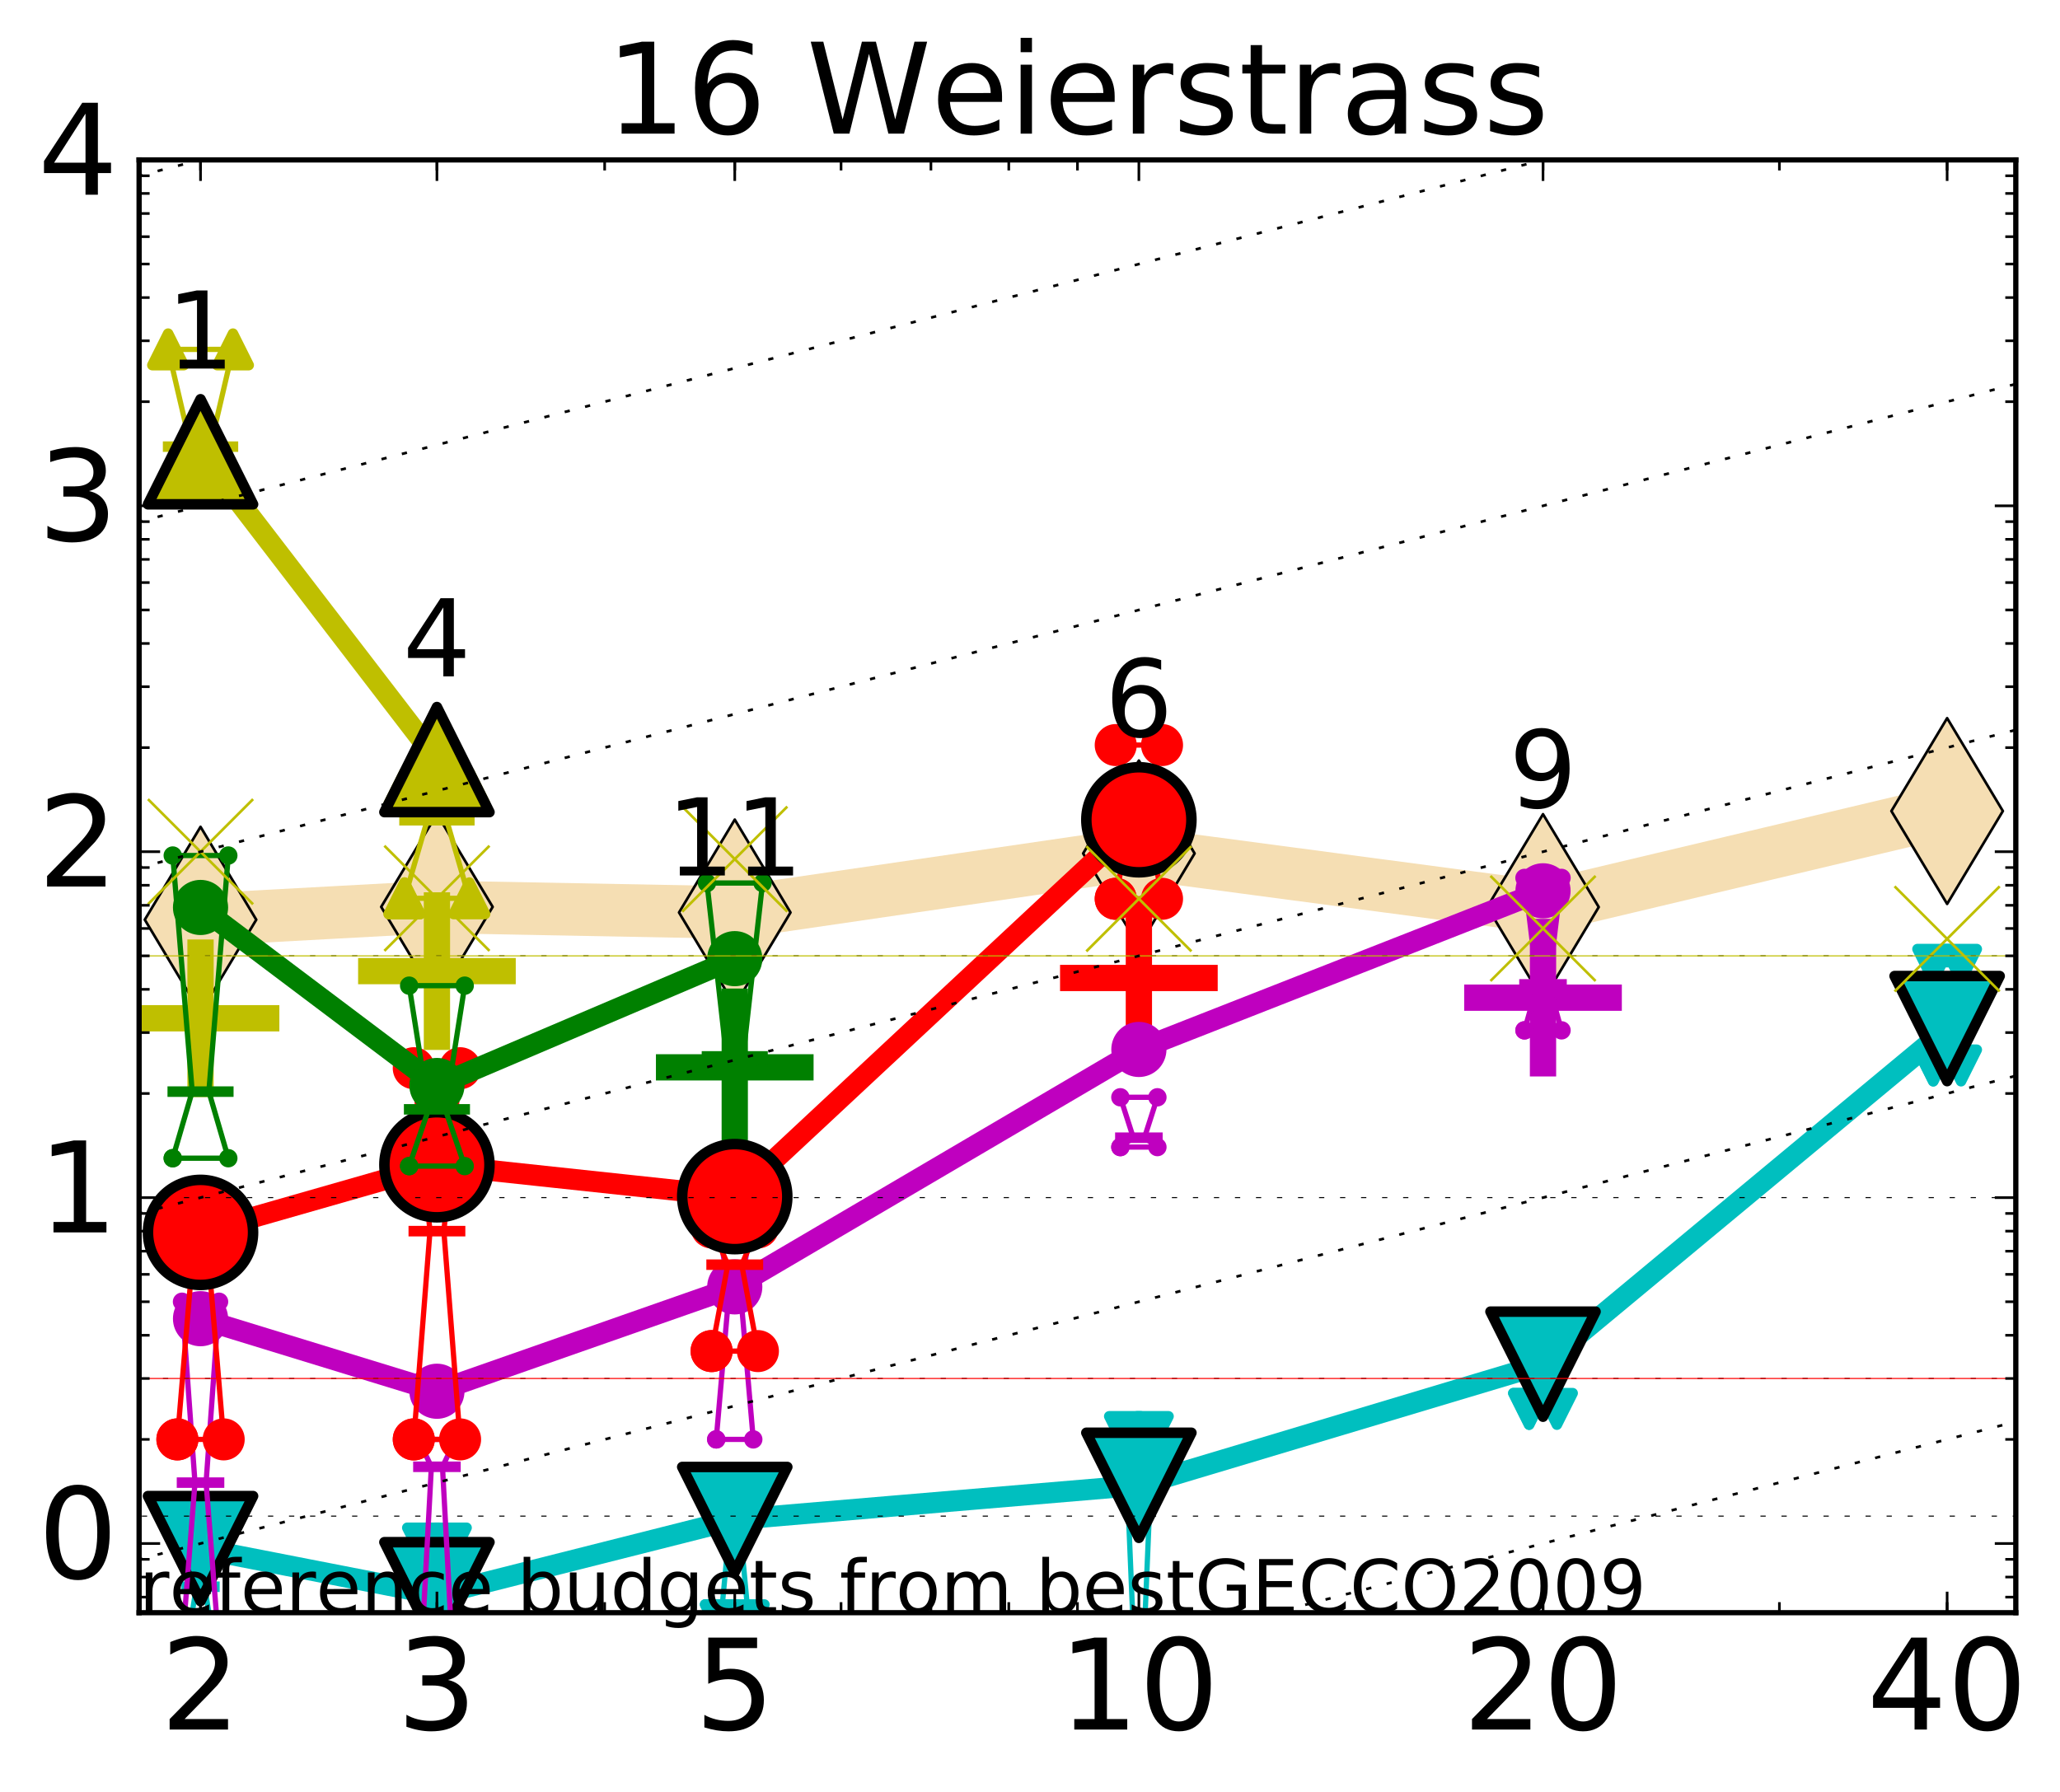 <?xml version="1.0" encoding="utf-8" standalone="no"?>
<!DOCTYPE svg PUBLIC "-//W3C//DTD SVG 1.1//EN"
  "http://www.w3.org/Graphics/SVG/1.1/DTD/svg11.dtd">
<!-- Created with matplotlib (http://matplotlib.org/) -->
<svg height="341pt" version="1.1" viewBox="0 0 392 341" width="392pt" xmlns="http://www.w3.org/2000/svg" xmlns:xlink="http://www.w3.org/1999/xlink">
 <defs>
  <style type="text/css">
*{stroke-linecap:butt;stroke-linejoin:round;stroke-miterlimit:100000;}
  </style>
 </defs>
 <g id="figure_1">
  <g id="patch_1">
   <path d="M 0 341.344 
L 392.992 341.344 
L 392.992 0 
L 0 0 
z
" style="fill:#ffffff;"/>
  </g>
  <g id="axes_1">
   <g id="patch_2">
    <path d="M 26.47 306.916 
L 383.59 306.916 
L 383.59 30.436 
L 26.47 30.436 
z
" style="fill:#ffffff;"/>
   </g>
   <g id="line2d_1">
    <path clip-path="url(#pd7577a317d)" d="M 38.159 175.032 
L 83.144 172.591 
L 139.818 173.657 
L 216.719 162.419 
L 293.621 172.626 
L 370.522 154.352 
" style="fill:none;stroke:#f5deb3;stroke-linecap:square;stroke-width:10.0;"/>
    <defs>
     <path d="M -0 17.678 
L 10.607 0 
L 0 -17.678 
L -10.607 -0 
z
" id="mcff4e19c68" style="stroke:#000000;stroke-linejoin:miter;stroke-width:0.5;"/>
    </defs>
    <g clip-path="url(#pd7577a317d)">
     <use style="fill:#f5deb3;stroke:#000000;stroke-linejoin:miter;stroke-width:0.5;" x="38.159" xlink:href="#mcff4e19c68" y="175.032"/>
     <use style="fill:#f5deb3;stroke:#000000;stroke-linejoin:miter;stroke-width:0.5;" x="83.144" xlink:href="#mcff4e19c68" y="172.591"/>
     <use style="fill:#f5deb3;stroke:#000000;stroke-linejoin:miter;stroke-width:0.5;" x="139.818" xlink:href="#mcff4e19c68" y="173.657"/>
     <use style="fill:#f5deb3;stroke:#000000;stroke-linejoin:miter;stroke-width:0.5;" x="216.719" xlink:href="#mcff4e19c68" y="162.419"/>
     <use style="fill:#f5deb3;stroke:#000000;stroke-linejoin:miter;stroke-width:0.5;" x="293.621" xlink:href="#mcff4e19c68" y="172.626"/>
     <use style="fill:#f5deb3;stroke:#000000;stroke-linejoin:miter;stroke-width:0.5;" x="370.522" xlink:href="#mcff4e19c68" y="154.352"/>
    </g>
   </g>
   <g id="line2d_2">
    <defs>
     <path d="M -15 0 
L 15 0 
M 0 15 
L 0 -15 
" id="m575aedf87d" style="stroke:#ff0000;stroke-width:5.0;"/>
    </defs>
    <g clip-path="url(#pd7577a317d)">
     <use style="fill:#ff0000;stroke:#ff0000;stroke-width:5.0;" x="216.719" xlink:href="#m575aedf87d" y="186.122"/>
    </g>
   </g>
   <g id="line2d_3">
    <defs>
     <path d="M -15 0 
L 15 0 
M 0 15 
L 0 -15 
" id="mbaa3e1eb8b" style="stroke:#bfbf00;stroke-width:5.0;"/>
    </defs>
    <g clip-path="url(#pd7577a317d)">
     <use style="fill:#bfbf00;stroke:#bfbf00;stroke-width:5.0;" x="83.144" xlink:href="#mbaa3e1eb8b" y="184.816"/>
    </g>
   </g>
   <g id="line2d_4">
    <defs>
     <path d="M -15 0 
L 15 0 
M 0 15 
L 0 -15 
" id="m792d1897c4" style="stroke:#bf00bf;stroke-width:5.0;"/>
    </defs>
    <g clip-path="url(#pd7577a317d)">
     <use style="fill:#bf00bf;stroke:#bf00bf;stroke-width:5.0;" x="293.621" xlink:href="#m792d1897c4" y="189.869"/>
    </g>
   </g>
   <g id="line2d_5">
    <g clip-path="url(#pd7577a317d)">
     <use style="fill:#bfbf00;stroke:#bfbf00;stroke-width:5.0;" x="38.159" xlink:href="#mbaa3e1eb8b" y="193.789"/>
    </g>
   </g>
   <g id="line2d_6">
    <defs>
     <path d="M -15 0 
L 15 0 
M 0 15 
L 0 -15 
" id="m0ad7a39cc0" style="stroke:#008000;stroke-width:5.0;"/>
    </defs>
    <g clip-path="url(#pd7577a317d)">
     <use style="fill:#008000;stroke:#008000;stroke-width:5.0;" x="139.818" xlink:href="#m0ad7a39cc0" y="203.132"/>
    </g>
   </g>
   <g id="line2d_7">
    <path clip-path="url(#pd7577a317d)" d="M 35.516 313.567 
L 37.366 301.975 
L 35.516 293.751 
L 40.803 293.751 
L 38.952 301.975 
L 40.803 313.567 
L 35.516 313.567 
" style="fill:none;stroke:#00bfbf;stroke-linecap:square;"/>
   </g>
   <g id="line2d_8">
    <path clip-path="url(#pd7577a317d)" d="M 35.516 313.567 
L 40.803 313.567 
L 40.803 293.751 
L 35.516 293.751 
L 35.516 313.567 
" style="fill:none;"/>
    <defs>
     <path d="M -0 3 
L 3 -3 
L -3 -3 
z
" id="m9280d47f3e" style="stroke:#00bfbf;stroke-linejoin:miter;stroke-width:2.0;"/>
    </defs>
    <g clip-path="url(#pd7577a317d)">
     <use style="fill:#00bfbf;stroke:#00bfbf;stroke-linejoin:miter;stroke-width:2.0;" x="35.516" xlink:href="#m9280d47f3e" y="313.567"/>
     <use style="fill:#00bfbf;stroke:#00bfbf;stroke-linejoin:miter;stroke-width:2.0;" x="40.803" xlink:href="#m9280d47f3e" y="313.567"/>
     <use style="fill:#00bfbf;stroke:#00bfbf;stroke-linejoin:miter;stroke-width:2.0;" x="40.803" xlink:href="#m9280d47f3e" y="293.751"/>
     <use style="fill:#00bfbf;stroke:#00bfbf;stroke-linejoin:miter;stroke-width:2.0;" x="35.516" xlink:href="#m9280d47f3e" y="293.751"/>
     <use style="fill:#00bfbf;stroke:#00bfbf;stroke-linejoin:miter;stroke-width:2.0;" x="35.516" xlink:href="#m9280d47f3e" y="313.567"/>
    </g>
   </g>
   <g id="line2d_9">
    <path clip-path="url(#pd7577a317d)" d="M 35.516 301.975 
L 40.803 301.975 
" style="fill:none;stroke:#00bfbf;stroke-linecap:square;stroke-width:2.0;"/>
   </g>
   <g id="line2d_10">
    <path clip-path="url(#pd7577a317d)" d="M 80.5 325.159 
L 82.351 293.751 
L 80.5 293.751 
L 85.787 293.751 
L 83.937 293.751 
L 85.787 325.159 
L 80.5 325.159 
" style="fill:none;stroke:#00bfbf;stroke-linecap:square;"/>
   </g>
   <g id="line2d_11">
    <path clip-path="url(#pd7577a317d)" d="M 80.5 325.159 
L 85.787 325.159 
L 85.787 293.751 
L 80.5 293.751 
L 80.5 325.159 
" style="fill:none;"/>
    <g clip-path="url(#pd7577a317d)">
     <use style="fill:#00bfbf;stroke:#00bfbf;stroke-linejoin:miter;stroke-width:2.0;" x="80.5" xlink:href="#m9280d47f3e" y="325.159"/>
     <use style="fill:#00bfbf;stroke:#00bfbf;stroke-linejoin:miter;stroke-width:2.0;" x="85.787" xlink:href="#m9280d47f3e" y="325.159"/>
     <use style="fill:#00bfbf;stroke:#00bfbf;stroke-linejoin:miter;stroke-width:2.0;" x="85.787" xlink:href="#m9280d47f3e" y="293.751"/>
     <use style="fill:#00bfbf;stroke:#00bfbf;stroke-linejoin:miter;stroke-width:2.0;" x="80.5" xlink:href="#m9280d47f3e" y="293.751"/>
     <use style="fill:#00bfbf;stroke:#00bfbf;stroke-linejoin:miter;stroke-width:2.0;" x="80.5" xlink:href="#m9280d47f3e" y="325.159"/>
    </g>
   </g>
   <g id="line2d_12">
    <path clip-path="url(#pd7577a317d)" d="M 80.5 293.751 
L 85.787 293.751 
" style="fill:none;stroke:#00bfbf;stroke-linecap:square;stroke-width:2.0;"/>
   </g>
   <g id="line2d_13">
    <path clip-path="url(#pd7577a317d)" d="M 137.174 308.355 
L 139.025 288.538 
L 137.174 284.131 
L 142.461 284.131 
L 140.611 288.538 
L 142.461 308.355 
L 137.174 308.355 
" style="fill:none;stroke:#00bfbf;stroke-linecap:square;"/>
   </g>
   <g id="line2d_14">
    <path clip-path="url(#pd7577a317d)" d="M 137.174 308.355 
L 142.461 308.355 
L 142.461 284.131 
L 137.174 284.131 
L 137.174 308.355 
" style="fill:none;"/>
    <g clip-path="url(#pd7577a317d)">
     <use style="fill:#00bfbf;stroke:#00bfbf;stroke-linejoin:miter;stroke-width:2.0;" x="137.174" xlink:href="#m9280d47f3e" y="308.355"/>
     <use style="fill:#00bfbf;stroke:#00bfbf;stroke-linejoin:miter;stroke-width:2.0;" x="142.461" xlink:href="#m9280d47f3e" y="308.355"/>
     <use style="fill:#00bfbf;stroke:#00bfbf;stroke-linejoin:miter;stroke-width:2.0;" x="142.461" xlink:href="#m9280d47f3e" y="284.131"/>
     <use style="fill:#00bfbf;stroke:#00bfbf;stroke-linejoin:miter;stroke-width:2.0;" x="137.174" xlink:href="#m9280d47f3e" y="284.131"/>
     <use style="fill:#00bfbf;stroke:#00bfbf;stroke-linejoin:miter;stroke-width:2.0;" x="137.174" xlink:href="#m9280d47f3e" y="308.355"/>
    </g>
   </g>
   <g id="line2d_15">
    <path clip-path="url(#pd7577a317d)" d="M 137.174 288.538 
L 142.461 288.538 
" style="fill:none;stroke:#00bfbf;stroke-linecap:square;stroke-width:2.0;"/>
   </g>
   <g id="line2d_16">
    <path clip-path="url(#pd7577a317d)" d="M 214.076 328.171 
L 215.926 316.579 
L 214.076 272.539 
L 219.363 272.539 
L 217.512 316.579 
L 219.363 328.171 
L 214.076 328.171 
" style="fill:none;stroke:#00bfbf;stroke-linecap:square;"/>
   </g>
   <g id="line2d_17">
    <path clip-path="url(#pd7577a317d)" d="M 214.076 328.171 
L 219.363 328.171 
L 219.363 272.539 
L 214.076 272.539 
L 214.076 328.171 
" style="fill:none;"/>
    <g clip-path="url(#pd7577a317d)">
     <use style="fill:#00bfbf;stroke:#00bfbf;stroke-linejoin:miter;stroke-width:2.0;" x="214.076" xlink:href="#m9280d47f3e" y="328.171"/>
     <use style="fill:#00bfbf;stroke:#00bfbf;stroke-linejoin:miter;stroke-width:2.0;" x="219.363" xlink:href="#m9280d47f3e" y="328.171"/>
     <use style="fill:#00bfbf;stroke:#00bfbf;stroke-linejoin:miter;stroke-width:2.0;" x="219.363" xlink:href="#m9280d47f3e" y="272.539"/>
     <use style="fill:#00bfbf;stroke:#00bfbf;stroke-linejoin:miter;stroke-width:2.0;" x="214.076" xlink:href="#m9280d47f3e" y="272.539"/>
     <use style="fill:#00bfbf;stroke:#00bfbf;stroke-linejoin:miter;stroke-width:2.0;" x="214.076" xlink:href="#m9280d47f3e" y="328.171"/>
    </g>
   </g>
   <g id="line2d_18">
    <path clip-path="url(#pd7577a317d)" d="M 214.076 316.579 
L 219.363 316.579 
" style="fill:none;stroke:#00bfbf;stroke-linecap:square;stroke-width:2.0;"/>
   </g>
   <g id="line2d_19">
    <path clip-path="url(#pd7577a317d)" d="M 290.977 268.132 
L 292.828 264.571 
L 290.977 257.53 
L 296.264 257.53 
L 294.414 264.571 
L 296.264 268.132 
L 290.977 268.132 
" style="fill:none;stroke:#00bfbf;stroke-linecap:square;"/>
   </g>
   <g id="line2d_20">
    <path clip-path="url(#pd7577a317d)" d="M 290.977 268.132 
L 296.264 268.132 
L 296.264 257.53 
L 290.977 257.53 
L 290.977 268.132 
" style="fill:none;"/>
    <g clip-path="url(#pd7577a317d)">
     <use style="fill:#00bfbf;stroke:#00bfbf;stroke-linejoin:miter;stroke-width:2.0;" x="290.977" xlink:href="#m9280d47f3e" y="268.132"/>
     <use style="fill:#00bfbf;stroke:#00bfbf;stroke-linejoin:miter;stroke-width:2.0;" x="296.264" xlink:href="#m9280d47f3e" y="268.132"/>
     <use style="fill:#00bfbf;stroke:#00bfbf;stroke-linejoin:miter;stroke-width:2.0;" x="296.264" xlink:href="#m9280d47f3e" y="257.53"/>
     <use style="fill:#00bfbf;stroke:#00bfbf;stroke-linejoin:miter;stroke-width:2.0;" x="290.977" xlink:href="#m9280d47f3e" y="257.53"/>
     <use style="fill:#00bfbf;stroke:#00bfbf;stroke-linejoin:miter;stroke-width:2.0;" x="290.977" xlink:href="#m9280d47f3e" y="268.132"/>
    </g>
   </g>
   <g id="line2d_21">
    <path clip-path="url(#pd7577a317d)" d="M 290.977 264.571 
L 296.264 264.571 
" style="fill:none;stroke:#00bfbf;stroke-linecap:square;stroke-width:2.0;"/>
   </g>
   <g id="line2d_22">
    <path clip-path="url(#pd7577a317d)" d="M 367.879 202.774 
L 369.729 191.272 
L 367.879 183.618 
L 373.166 183.618 
L 371.316 191.272 
L 373.166 202.774 
L 367.879 202.774 
" style="fill:none;stroke:#00bfbf;stroke-linecap:square;"/>
   </g>
   <g id="line2d_23">
    <path clip-path="url(#pd7577a317d)" d="M 367.879 202.774 
L 373.166 202.774 
L 373.166 183.618 
L 367.879 183.618 
L 367.879 202.774 
" style="fill:none;"/>
    <g clip-path="url(#pd7577a317d)">
     <use style="fill:#00bfbf;stroke:#00bfbf;stroke-linejoin:miter;stroke-width:2.0;" x="367.879" xlink:href="#m9280d47f3e" y="202.774"/>
     <use style="fill:#00bfbf;stroke:#00bfbf;stroke-linejoin:miter;stroke-width:2.0;" x="373.166" xlink:href="#m9280d47f3e" y="202.774"/>
     <use style="fill:#00bfbf;stroke:#00bfbf;stroke-linejoin:miter;stroke-width:2.0;" x="373.166" xlink:href="#m9280d47f3e" y="183.618"/>
     <use style="fill:#00bfbf;stroke:#00bfbf;stroke-linejoin:miter;stroke-width:2.0;" x="367.879" xlink:href="#m9280d47f3e" y="183.618"/>
     <use style="fill:#00bfbf;stroke:#00bfbf;stroke-linejoin:miter;stroke-width:2.0;" x="367.879" xlink:href="#m9280d47f3e" y="202.774"/>
    </g>
   </g>
   <g id="line2d_24">
    <path clip-path="url(#pd7577a317d)" d="M 367.879 191.272 
L 373.166 191.272 
" style="fill:none;stroke:#00bfbf;stroke-linecap:square;stroke-width:2.0;"/>
   </g>
   <g id="line2d_25">
    <path clip-path="url(#pd7577a317d)" d="M 38.159 294.72 
L 83.144 303.497 
" style="fill:none;stroke:#00bfbf;stroke-linecap:square;stroke-width:4.0;"/>
   </g>
   <g id="line2d_26">
    <path clip-path="url(#pd7577a317d)" d="M 83.144 303.497 
L 139.818 289.181 
" style="fill:none;stroke:#00bfbf;stroke-linecap:square;stroke-width:4.0;"/>
   </g>
   <g id="line2d_27">
    <path clip-path="url(#pd7577a317d)" d="M 139.818 289.181 
L 216.719 282.672 
" style="fill:none;stroke:#00bfbf;stroke-linecap:square;stroke-width:4.0;"/>
   </g>
   <g id="line2d_28">
    <path clip-path="url(#pd7577a317d)" d="M 216.719 282.672 
L 293.621 259.618 
" style="fill:none;stroke:#00bfbf;stroke-linecap:square;stroke-width:4.0;"/>
   </g>
   <g id="line2d_29">
    <path clip-path="url(#pd7577a317d)" d="M 293.621 259.618 
L 370.522 195.752 
" style="fill:none;stroke:#00bfbf;stroke-linecap:square;stroke-width:4.0;"/>
   </g>
   <g id="line2d_30">
    <path clip-path="url(#pd7577a317d)" d="M 38.159 294.72 
L 83.144 303.497 
L 139.818 289.181 
L 216.719 282.672 
L 293.621 259.618 
L 370.522 195.752 
" style="fill:none;"/>
    <defs>
     <path d="M -0 10 
L 10 -10 
L -10 -10 
z
" id="m73580e356b" style="stroke:#000000;stroke-linejoin:miter;stroke-width:2.0;"/>
    </defs>
    <g clip-path="url(#pd7577a317d)">
     <use style="fill:#00bfbf;stroke:#000000;stroke-linejoin:miter;stroke-width:2.0;" x="38.159" xlink:href="#m73580e356b" y="294.72"/>
     <use style="fill:#00bfbf;stroke:#000000;stroke-linejoin:miter;stroke-width:2.0;" x="83.144" xlink:href="#m73580e356b" y="303.497"/>
     <use style="fill:#00bfbf;stroke:#000000;stroke-linejoin:miter;stroke-width:2.0;" x="139.818" xlink:href="#m73580e356b" y="289.181"/>
     <use style="fill:#00bfbf;stroke:#000000;stroke-linejoin:miter;stroke-width:2.0;" x="216.719" xlink:href="#m73580e356b" y="282.672"/>
     <use style="fill:#00bfbf;stroke:#000000;stroke-linejoin:miter;stroke-width:2.0;" x="293.621" xlink:href="#m73580e356b" y="259.618"/>
     <use style="fill:#00bfbf;stroke:#000000;stroke-linejoin:miter;stroke-width:2.0;" x="370.522" xlink:href="#m73580e356b" y="195.752"/>
    </g>
   </g>
   <g id="line2d_31">
    <path clip-path="url(#pd7577a317d)" d="M 34.635 313.567 
L 37.102 282.159 
L 34.635 247.738 
L 41.684 247.738 
L 39.217 282.159 
L 41.684 313.567 
L 34.635 313.567 
" style="fill:none;stroke:#bf00bf;stroke-linecap:square;"/>
   </g>
   <g id="line2d_32">
    <path clip-path="url(#pd7577a317d)" d="M 34.635 313.567 
L 41.684 313.567 
L 41.684 247.738 
L 34.635 247.738 
L 34.635 313.567 
" style="fill:none;"/>
    <defs>
     <path d="M 0 1.5 
C 0.398 1.5 0.779 1.342 1.061 1.061 
C 1.342 0.779 1.5 0.398 1.5 0 
C 1.5 -0.398 1.342 -0.779 1.061 -1.061 
C 0.779 -1.342 0.398 -1.5 0 -1.5 
C -0.398 -1.5 -0.779 -1.342 -1.061 -1.061 
C -1.342 -0.779 -1.5 -0.398 -1.5 0 
C -1.5 0.398 -1.342 0.779 -1.061 1.061 
C -0.779 1.342 -0.398 1.5 0 1.5 
z
" id="m7847d27371" style="stroke:#bf00bf;stroke-width:0.5;"/>
    </defs>
    <g clip-path="url(#pd7577a317d)">
     <use style="fill:#bf00bf;stroke:#bf00bf;stroke-width:0.5;" x="34.635" xlink:href="#m7847d27371" y="313.567"/>
     <use style="fill:#bf00bf;stroke:#bf00bf;stroke-width:0.5;" x="41.684" xlink:href="#m7847d27371" y="313.567"/>
     <use style="fill:#bf00bf;stroke:#bf00bf;stroke-width:0.5;" x="41.684" xlink:href="#m7847d27371" y="247.738"/>
     <use style="fill:#bf00bf;stroke:#bf00bf;stroke-width:0.5;" x="34.635" xlink:href="#m7847d27371" y="247.738"/>
     <use style="fill:#bf00bf;stroke:#bf00bf;stroke-width:0.5;" x="34.635" xlink:href="#m7847d27371" y="313.567"/>
    </g>
   </g>
   <g id="line2d_33">
    <path clip-path="url(#pd7577a317d)" d="M 34.635 282.159 
L 41.684 282.159 
" style="fill:none;stroke:#bf00bf;stroke-linecap:square;stroke-width:2.0;"/>
   </g>
   <g id="line2d_34">
    <path clip-path="url(#pd7577a317d)" d="M 79.619 325.159 
L 82.086 279.147 
L 79.619 273.934 
L 86.669 273.934 
L 84.201 279.147 
L 86.669 325.159 
L 79.619 325.159 
" style="fill:none;stroke:#bf00bf;stroke-linecap:square;"/>
   </g>
   <g id="line2d_35">
    <path clip-path="url(#pd7577a317d)" d="M 79.619 325.159 
L 86.669 325.159 
L 86.669 273.934 
L 79.619 273.934 
L 79.619 325.159 
" style="fill:none;"/>
    <g clip-path="url(#pd7577a317d)">
     <use style="fill:#bf00bf;stroke:#bf00bf;stroke-width:0.5;" x="79.619" xlink:href="#m7847d27371" y="325.159"/>
     <use style="fill:#bf00bf;stroke:#bf00bf;stroke-width:0.5;" x="86.669" xlink:href="#m7847d27371" y="325.159"/>
     <use style="fill:#bf00bf;stroke:#bf00bf;stroke-width:0.5;" x="86.669" xlink:href="#m7847d27371" y="273.934"/>
     <use style="fill:#bf00bf;stroke:#bf00bf;stroke-width:0.5;" x="79.619" xlink:href="#m7847d27371" y="273.934"/>
     <use style="fill:#bf00bf;stroke:#bf00bf;stroke-width:0.5;" x="79.619" xlink:href="#m7847d27371" y="325.159"/>
    </g>
   </g>
   <g id="line2d_36">
    <path clip-path="url(#pd7577a317d)" d="M 79.619 279.147 
L 86.669 279.147 
" style="fill:none;stroke:#bf00bf;stroke-linecap:square;stroke-width:2.0;"/>
   </g>
   <g id="line2d_37">
    <path clip-path="url(#pd7577a317d)" d="M 136.293 273.934 
L 138.76 245.538 
L 136.293 230.934 
L 143.342 230.934 
L 140.875 245.538 
L 143.342 273.934 
L 136.293 273.934 
" style="fill:none;stroke:#bf00bf;stroke-linecap:square;"/>
   </g>
   <g id="line2d_38">
    <path clip-path="url(#pd7577a317d)" d="M 136.293 273.934 
L 143.342 273.934 
L 143.342 230.934 
L 136.293 230.934 
L 136.293 273.934 
" style="fill:none;"/>
    <g clip-path="url(#pd7577a317d)">
     <use style="fill:#bf00bf;stroke:#bf00bf;stroke-width:0.5;" x="136.293" xlink:href="#m7847d27371" y="273.934"/>
     <use style="fill:#bf00bf;stroke:#bf00bf;stroke-width:0.5;" x="143.342" xlink:href="#m7847d27371" y="273.934"/>
     <use style="fill:#bf00bf;stroke:#bf00bf;stroke-width:0.5;" x="143.342" xlink:href="#m7847d27371" y="230.934"/>
     <use style="fill:#bf00bf;stroke:#bf00bf;stroke-width:0.5;" x="136.293" xlink:href="#m7847d27371" y="230.934"/>
     <use style="fill:#bf00bf;stroke:#bf00bf;stroke-width:0.5;" x="136.293" xlink:href="#m7847d27371" y="273.934"/>
    </g>
   </g>
   <g id="line2d_39">
    <path clip-path="url(#pd7577a317d)" d="M 136.293 245.538 
L 143.342 245.538 
" style="fill:none;stroke:#bf00bf;stroke-linecap:square;stroke-width:2.0;"/>
   </g>
   <g id="line2d_40">
    <path clip-path="url(#pd7577a317d)" d="M 213.195 218.303 
L 215.662 216.521 
L 213.195 208.829 
L 220.244 208.829 
L 217.777 216.521 
L 220.244 218.303 
L 213.195 218.303 
" style="fill:none;stroke:#bf00bf;stroke-linecap:square;"/>
   </g>
   <g id="line2d_41">
    <path clip-path="url(#pd7577a317d)" d="M 213.195 218.303 
L 220.244 218.303 
L 220.244 208.829 
L 213.195 208.829 
L 213.195 218.303 
" style="fill:none;"/>
    <g clip-path="url(#pd7577a317d)">
     <use style="fill:#bf00bf;stroke:#bf00bf;stroke-width:0.5;" x="213.195" xlink:href="#m7847d27371" y="218.303"/>
     <use style="fill:#bf00bf;stroke:#bf00bf;stroke-width:0.5;" x="220.244" xlink:href="#m7847d27371" y="218.303"/>
     <use style="fill:#bf00bf;stroke:#bf00bf;stroke-width:0.5;" x="220.244" xlink:href="#m7847d27371" y="208.829"/>
     <use style="fill:#bf00bf;stroke:#bf00bf;stroke-width:0.5;" x="213.195" xlink:href="#m7847d27371" y="208.829"/>
     <use style="fill:#bf00bf;stroke:#bf00bf;stroke-width:0.5;" x="213.195" xlink:href="#m7847d27371" y="218.303"/>
    </g>
   </g>
   <g id="line2d_42">
    <path clip-path="url(#pd7577a317d)" d="M 213.195 216.521 
L 220.244 216.521 
" style="fill:none;stroke:#bf00bf;stroke-linecap:square;stroke-width:2.0;"/>
   </g>
   <g id="line2d_43">
    <path clip-path="url(#pd7577a317d)" d="M 290.096 196.088 
L 292.563 187.34 
L 290.096 167.078 
L 297.146 167.078 
L 294.678 187.34 
L 297.146 196.088 
L 290.096 196.088 
" style="fill:none;stroke:#bf00bf;stroke-linecap:square;"/>
   </g>
   <g id="line2d_44">
    <path clip-path="url(#pd7577a317d)" d="M 290.096 196.088 
L 297.146 196.088 
L 297.146 167.078 
L 290.096 167.078 
L 290.096 196.088 
" style="fill:none;"/>
    <g clip-path="url(#pd7577a317d)">
     <use style="fill:#bf00bf;stroke:#bf00bf;stroke-width:0.5;" x="290.096" xlink:href="#m7847d27371" y="196.088"/>
     <use style="fill:#bf00bf;stroke:#bf00bf;stroke-width:0.5;" x="297.146" xlink:href="#m7847d27371" y="196.088"/>
     <use style="fill:#bf00bf;stroke:#bf00bf;stroke-width:0.5;" x="297.146" xlink:href="#m7847d27371" y="167.078"/>
     <use style="fill:#bf00bf;stroke:#bf00bf;stroke-width:0.5;" x="290.096" xlink:href="#m7847d27371" y="167.078"/>
     <use style="fill:#bf00bf;stroke:#bf00bf;stroke-width:0.5;" x="290.096" xlink:href="#m7847d27371" y="196.088"/>
    </g>
   </g>
   <g id="line2d_45">
    <path clip-path="url(#pd7577a317d)" d="M 290.096 187.34 
L 297.146 187.34 
" style="fill:none;stroke:#bf00bf;stroke-linecap:square;stroke-width:2.0;"/>
   </g>
   <g id="line2d_46">
    <path clip-path="url(#pd7577a317d)" d="M 38.159 250.963 
L 83.144 264.772 
" style="fill:none;stroke:#bf00bf;stroke-linecap:square;stroke-width:4.0;"/>
   </g>
   <g id="line2d_47">
    <path clip-path="url(#pd7577a317d)" d="M 83.144 264.772 
L 139.818 244.91 
" style="fill:none;stroke:#bf00bf;stroke-linecap:square;stroke-width:4.0;"/>
   </g>
   <g id="line2d_48">
    <path clip-path="url(#pd7577a317d)" d="M 139.818 244.91 
L 216.719 199.724 
" style="fill:none;stroke:#bf00bf;stroke-linecap:square;stroke-width:4.0;"/>
   </g>
   <g id="line2d_49">
    <path clip-path="url(#pd7577a317d)" d="M 216.719 199.724 
L 293.621 169.533 
" style="fill:none;stroke:#bf00bf;stroke-linecap:square;stroke-width:4.0;"/>
   </g>
   <g id="line2d_50">
    <path clip-path="url(#pd7577a317d)" d="M 38.159 250.963 
L 83.144 264.772 
L 139.818 244.91 
L 216.719 199.724 
L 293.621 169.533 
" style="fill:none;"/>
    <defs>
     <path d="M 0 5 
C 1.326 5 2.598 4.473 3.536 3.536 
C 4.473 2.598 5 1.326 5 0 
C 5 -1.326 4.473 -2.598 3.536 -3.536 
C 2.598 -4.473 1.326 -5 0 -5 
C -1.326 -5 -2.598 -4.473 -3.536 -3.536 
C -4.473 -2.598 -5 -1.326 -5 0 
C -5 1.326 -4.473 2.598 -3.536 3.536 
C -2.598 4.473 -1.326 5 0 5 
z
" id="m3daea0fe83" style="stroke:#bf00bf;stroke-width:0.5;"/>
    </defs>
    <g clip-path="url(#pd7577a317d)">
     <use style="fill:#bf00bf;stroke:#bf00bf;stroke-width:0.5;" x="38.159" xlink:href="#m3daea0fe83" y="250.963"/>
     <use style="fill:#bf00bf;stroke:#bf00bf;stroke-width:0.5;" x="83.144" xlink:href="#m3daea0fe83" y="264.772"/>
     <use style="fill:#bf00bf;stroke:#bf00bf;stroke-width:0.5;" x="139.818" xlink:href="#m3daea0fe83" y="244.91"/>
     <use style="fill:#bf00bf;stroke:#bf00bf;stroke-width:0.5;" x="216.719" xlink:href="#m3daea0fe83" y="199.724"/>
     <use style="fill:#bf00bf;stroke:#bf00bf;stroke-width:0.5;" x="293.621" xlink:href="#m3daea0fe83" y="169.533"/>
    </g>
   </g>
   <g id="line2d_51">
    <path clip-path="url(#pd7577a317d)" d="M 33.753 273.934 
L 36.838 237.116 
L 33.753 229.388 
L 42.565 229.388 
L 39.481 237.116 
L 42.565 273.934 
L 33.753 273.934 
" style="fill:none;stroke:#ff0000;stroke-linecap:square;"/>
   </g>
   <g id="line2d_52">
    <path clip-path="url(#pd7577a317d)" d="M 33.753 273.934 
L 42.565 273.934 
L 42.565 229.388 
L 33.753 229.388 
L 33.753 273.934 
" style="fill:none;"/>
    <defs>
     <path d="M 0 3 
C 0.796 3 1.559 2.684 2.121 2.121 
C 2.684 1.559 3 0.796 3 0 
C 3 -0.796 2.684 -1.559 2.121 -2.121 
C 1.559 -2.684 0.796 -3 0 -3 
C -0.796 -3 -1.559 -2.684 -2.121 -2.121 
C -2.684 -1.559 -3 -0.796 -3 0 
C -3 0.796 -2.684 1.559 -2.121 2.121 
C -1.559 2.684 -0.796 3 0 3 
z
" id="mfa3395826b" style="stroke:#ff0000;stroke-width:2.0;"/>
    </defs>
    <g clip-path="url(#pd7577a317d)">
     <use style="fill:#ff0000;stroke:#ff0000;stroke-width:2.0;" x="33.753" xlink:href="#mfa3395826b" y="273.934"/>
     <use style="fill:#ff0000;stroke:#ff0000;stroke-width:2.0;" x="42.565" xlink:href="#mfa3395826b" y="273.934"/>
     <use style="fill:#ff0000;stroke:#ff0000;stroke-width:2.0;" x="42.565" xlink:href="#mfa3395826b" y="229.388"/>
     <use style="fill:#ff0000;stroke:#ff0000;stroke-width:2.0;" x="33.753" xlink:href="#mfa3395826b" y="229.388"/>
     <use style="fill:#ff0000;stroke:#ff0000;stroke-width:2.0;" x="33.753" xlink:href="#mfa3395826b" y="273.934"/>
    </g>
   </g>
   <g id="line2d_53">
    <path clip-path="url(#pd7577a317d)" d="M 33.753 237.116 
L 42.565 237.116 
" style="fill:none;stroke:#ff0000;stroke-linecap:square;stroke-width:2.0;"/>
   </g>
   <g id="line2d_54">
    <path clip-path="url(#pd7577a317d)" d="M 78.738 273.934 
L 81.822 234.301 
L 78.738 203.293 
L 87.55 203.293 
L 84.466 234.301 
L 87.55 273.934 
L 78.738 273.934 
" style="fill:none;stroke:#ff0000;stroke-linecap:square;"/>
   </g>
   <g id="line2d_55">
    <path clip-path="url(#pd7577a317d)" d="M 78.738 273.934 
L 87.55 273.934 
L 87.55 203.293 
L 78.738 203.293 
L 78.738 273.934 
" style="fill:none;"/>
    <g clip-path="url(#pd7577a317d)">
     <use style="fill:#ff0000;stroke:#ff0000;stroke-width:2.0;" x="78.738" xlink:href="#mfa3395826b" y="273.934"/>
     <use style="fill:#ff0000;stroke:#ff0000;stroke-width:2.0;" x="87.55" xlink:href="#mfa3395826b" y="273.934"/>
     <use style="fill:#ff0000;stroke:#ff0000;stroke-width:2.0;" x="87.55" xlink:href="#mfa3395826b" y="203.293"/>
     <use style="fill:#ff0000;stroke:#ff0000;stroke-width:2.0;" x="78.738" xlink:href="#mfa3395826b" y="203.293"/>
     <use style="fill:#ff0000;stroke:#ff0000;stroke-width:2.0;" x="78.738" xlink:href="#mfa3395826b" y="273.934"/>
    </g>
   </g>
   <g id="line2d_56">
    <path clip-path="url(#pd7577a317d)" d="M 78.738 234.301 
L 87.55 234.301 
" style="fill:none;stroke:#ff0000;stroke-linecap:square;stroke-width:2.0;"/>
   </g>
   <g id="line2d_57">
    <path clip-path="url(#pd7577a317d)" d="M 135.412 257.13 
L 138.496 240.681 
L 135.412 233.595 
L 144.224 233.595 
L 141.139 240.681 
L 144.224 257.13 
L 135.412 257.13 
" style="fill:none;stroke:#ff0000;stroke-linecap:square;"/>
   </g>
   <g id="line2d_58">
    <path clip-path="url(#pd7577a317d)" d="M 135.412 257.13 
L 144.224 257.13 
L 144.224 233.595 
L 135.412 233.595 
L 135.412 257.13 
" style="fill:none;"/>
    <g clip-path="url(#pd7577a317d)">
     <use style="fill:#ff0000;stroke:#ff0000;stroke-width:2.0;" x="135.412" xlink:href="#mfa3395826b" y="257.13"/>
     <use style="fill:#ff0000;stroke:#ff0000;stroke-width:2.0;" x="144.224" xlink:href="#mfa3395826b" y="257.13"/>
     <use style="fill:#ff0000;stroke:#ff0000;stroke-width:2.0;" x="144.224" xlink:href="#mfa3395826b" y="233.595"/>
     <use style="fill:#ff0000;stroke:#ff0000;stroke-width:2.0;" x="135.412" xlink:href="#mfa3395826b" y="233.595"/>
     <use style="fill:#ff0000;stroke:#ff0000;stroke-width:2.0;" x="135.412" xlink:href="#mfa3395826b" y="257.13"/>
    </g>
   </g>
   <g id="line2d_59">
    <path clip-path="url(#pd7577a317d)" d="M 135.412 240.681 
L 144.224 240.681 
" style="fill:none;stroke:#ff0000;stroke-linecap:square;stroke-width:2.0;"/>
   </g>
   <g id="line2d_60">
    <path clip-path="url(#pd7577a317d)" d="M 212.313 171.052 
L 215.398 153.694 
L 212.313 141.795 
L 221.125 141.795 
L 218.041 153.694 
L 221.125 171.052 
L 212.313 171.052 
" style="fill:none;stroke:#ff0000;stroke-linecap:square;"/>
   </g>
   <g id="line2d_61">
    <path clip-path="url(#pd7577a317d)" d="M 212.313 171.052 
L 221.125 171.052 
L 221.125 141.795 
L 212.313 141.795 
L 212.313 171.052 
" style="fill:none;"/>
    <g clip-path="url(#pd7577a317d)">
     <use style="fill:#ff0000;stroke:#ff0000;stroke-width:2.0;" x="212.313" xlink:href="#mfa3395826b" y="171.052"/>
     <use style="fill:#ff0000;stroke:#ff0000;stroke-width:2.0;" x="221.125" xlink:href="#mfa3395826b" y="171.052"/>
     <use style="fill:#ff0000;stroke:#ff0000;stroke-width:2.0;" x="221.125" xlink:href="#mfa3395826b" y="141.795"/>
     <use style="fill:#ff0000;stroke:#ff0000;stroke-width:2.0;" x="212.313" xlink:href="#mfa3395826b" y="141.795"/>
     <use style="fill:#ff0000;stroke:#ff0000;stroke-width:2.0;" x="212.313" xlink:href="#mfa3395826b" y="171.052"/>
    </g>
   </g>
   <g id="line2d_62">
    <path clip-path="url(#pd7577a317d)" d="M 212.313 153.694 
L 221.125 153.694 
" style="fill:none;stroke:#ff0000;stroke-linecap:square;stroke-width:2.0;"/>
   </g>
   <g id="line2d_63">
    <path clip-path="url(#pd7577a317d)" d="M 38.159 234.541 
L 83.144 221.67 
" style="fill:none;stroke:#ff0000;stroke-linecap:square;stroke-width:4.0;"/>
   </g>
   <g id="line2d_64">
    <path clip-path="url(#pd7577a317d)" d="M 83.144 221.67 
L 139.818 227.732 
" style="fill:none;stroke:#ff0000;stroke-linecap:square;stroke-width:4.0;"/>
   </g>
   <g id="line2d_65">
    <path clip-path="url(#pd7577a317d)" d="M 139.818 227.732 
L 216.719 156.013 
" style="fill:none;stroke:#ff0000;stroke-linecap:square;stroke-width:4.0;"/>
   </g>
   <g id="line2d_66">
    <path clip-path="url(#pd7577a317d)" d="M 38.159 234.541 
L 83.144 221.67 
L 139.818 227.732 
L 216.719 156.013 
" style="fill:none;"/>
    <defs>
     <path d="M 0 10 
C 2.652 10 5.196 8.946 7.071 7.071 
C 8.946 5.196 10 2.652 10 0 
C 10 -2.652 8.946 -5.196 7.071 -7.071 
C 5.196 -8.946 2.652 -10 0 -10 
C -2.652 -10 -5.196 -8.946 -7.071 -7.071 
C -8.946 -5.196 -10 -2.652 -10 0 
C -10 2.652 -8.946 5.196 -7.071 7.071 
C -5.196 8.946 -2.652 10 0 10 
z
" id="m32046235a0" style="stroke:#000000;stroke-width:2.0;"/>
    </defs>
    <g clip-path="url(#pd7577a317d)">
     <use style="fill:#ff0000;stroke:#000000;stroke-width:2.0;" x="38.159" xlink:href="#m32046235a0" y="234.541"/>
     <use style="fill:#ff0000;stroke:#000000;stroke-width:2.0;" x="83.144" xlink:href="#m32046235a0" y="221.67"/>
     <use style="fill:#ff0000;stroke:#000000;stroke-width:2.0;" x="139.818" xlink:href="#m32046235a0" y="227.732"/>
     <use style="fill:#ff0000;stroke:#000000;stroke-width:2.0;" x="216.719" xlink:href="#m32046235a0" y="156.013"/>
    </g>
   </g>
   <g id="line2d_67">
    <path clip-path="url(#pd7577a317d)" d="M 32.872 220.421 
L 36.573 207.75 
L 32.872 162.817 
L 43.446 162.817 
L 39.745 207.75 
L 43.446 220.421 
L 32.872 220.421 
" style="fill:none;stroke:#008000;stroke-linecap:square;"/>
   </g>
   <g id="line2d_68">
    <path clip-path="url(#pd7577a317d)" d="M 32.872 220.421 
L 43.446 220.421 
L 43.446 162.817 
L 32.872 162.817 
L 32.872 220.421 
" style="fill:none;"/>
    <defs>
     <path d="M 0 1.5 
C 0.398 1.5 0.779 1.342 1.061 1.061 
C 1.342 0.779 1.5 0.398 1.5 0 
C 1.5 -0.398 1.342 -0.779 1.061 -1.061 
C 0.779 -1.342 0.398 -1.5 0 -1.5 
C -0.398 -1.5 -0.779 -1.342 -1.061 -1.061 
C -1.342 -0.779 -1.5 -0.398 -1.5 0 
C -1.5 0.398 -1.342 0.779 -1.061 1.061 
C -0.779 1.342 -0.398 1.5 0 1.5 
z
" id="m46e2f25be6" style="stroke:#008000;stroke-width:0.5;"/>
    </defs>
    <g clip-path="url(#pd7577a317d)">
     <use style="fill:#008000;stroke:#008000;stroke-width:0.5;" x="32.872" xlink:href="#m46e2f25be6" y="220.421"/>
     <use style="fill:#008000;stroke:#008000;stroke-width:0.5;" x="43.446" xlink:href="#m46e2f25be6" y="220.421"/>
     <use style="fill:#008000;stroke:#008000;stroke-width:0.5;" x="43.446" xlink:href="#m46e2f25be6" y="162.817"/>
     <use style="fill:#008000;stroke:#008000;stroke-width:0.5;" x="32.872" xlink:href="#m46e2f25be6" y="162.817"/>
     <use style="fill:#008000;stroke:#008000;stroke-width:0.5;" x="32.872" xlink:href="#m46e2f25be6" y="220.421"/>
    </g>
   </g>
   <g id="line2d_69">
    <path clip-path="url(#pd7577a317d)" d="M 32.872 207.75 
L 43.446 207.75 
" style="fill:none;stroke:#008000;stroke-linecap:square;stroke-width:2.0;"/>
   </g>
   <g id="line2d_70">
    <path clip-path="url(#pd7577a317d)" d="M 77.857 221.926 
L 81.558 211.118 
L 77.857 187.583 
L 88.431 187.583 
L 84.73 211.118 
L 88.431 221.926 
L 77.857 221.926 
" style="fill:none;stroke:#008000;stroke-linecap:square;"/>
   </g>
   <g id="line2d_71">
    <path clip-path="url(#pd7577a317d)" d="M 77.857 221.926 
L 88.431 221.926 
L 88.431 187.583 
L 77.857 187.583 
L 77.857 221.926 
" style="fill:none;"/>
    <g clip-path="url(#pd7577a317d)">
     <use style="fill:#008000;stroke:#008000;stroke-width:0.5;" x="77.857" xlink:href="#m46e2f25be6" y="221.926"/>
     <use style="fill:#008000;stroke:#008000;stroke-width:0.5;" x="88.431" xlink:href="#m46e2f25be6" y="221.926"/>
     <use style="fill:#008000;stroke:#008000;stroke-width:0.5;" x="88.431" xlink:href="#m46e2f25be6" y="187.583"/>
     <use style="fill:#008000;stroke:#008000;stroke-width:0.5;" x="77.857" xlink:href="#m46e2f25be6" y="187.583"/>
     <use style="fill:#008000;stroke:#008000;stroke-width:0.5;" x="77.857" xlink:href="#m46e2f25be6" y="221.926"/>
    </g>
   </g>
   <g id="line2d_72">
    <path clip-path="url(#pd7577a317d)" d="M 77.857 211.118 
L 88.431 211.118 
" style="fill:none;stroke:#008000;stroke-linecap:square;stroke-width:2.0;"/>
   </g>
   <g id="line2d_73">
    <path clip-path="url(#pd7577a317d)" d="M 134.531 203.617 
L 138.232 201.048 
L 134.531 168.047 
L 145.105 168.047 
L 141.404 201.048 
L 145.105 203.617 
L 134.531 203.617 
" style="fill:none;stroke:#008000;stroke-linecap:square;"/>
   </g>
   <g id="line2d_74">
    <path clip-path="url(#pd7577a317d)" d="M 134.531 203.617 
L 145.105 203.617 
L 145.105 168.047 
L 134.531 168.047 
L 134.531 203.617 
" style="fill:none;"/>
    <g clip-path="url(#pd7577a317d)">
     <use style="fill:#008000;stroke:#008000;stroke-width:0.5;" x="134.531" xlink:href="#m46e2f25be6" y="203.617"/>
     <use style="fill:#008000;stroke:#008000;stroke-width:0.5;" x="145.105" xlink:href="#m46e2f25be6" y="203.617"/>
     <use style="fill:#008000;stroke:#008000;stroke-width:0.5;" x="145.105" xlink:href="#m46e2f25be6" y="168.047"/>
     <use style="fill:#008000;stroke:#008000;stroke-width:0.5;" x="134.531" xlink:href="#m46e2f25be6" y="168.047"/>
     <use style="fill:#008000;stroke:#008000;stroke-width:0.5;" x="134.531" xlink:href="#m46e2f25be6" y="203.617"/>
    </g>
   </g>
   <g id="line2d_75">
    <path clip-path="url(#pd7577a317d)" d="M 134.531 201.048 
L 145.105 201.048 
" style="fill:none;stroke:#008000;stroke-linecap:square;stroke-width:2.0;"/>
   </g>
   <g id="line2d_76">
    <path clip-path="url(#pd7577a317d)" d="M 38.159 172.702 
L 83.144 206.581 
" style="fill:none;stroke:#008000;stroke-linecap:square;stroke-width:4.0;"/>
   </g>
   <g id="line2d_77">
    <path clip-path="url(#pd7577a317d)" d="M 83.144 206.581 
L 139.818 182.445 
" style="fill:none;stroke:#008000;stroke-linecap:square;stroke-width:4.0;"/>
   </g>
   <g id="line2d_78">
    <path clip-path="url(#pd7577a317d)" d="M 38.159 172.702 
L 83.144 206.581 
L 139.818 182.445 
" style="fill:none;"/>
    <defs>
     <path d="M 0 5 
C 1.326 5 2.598 4.473 3.536 3.536 
C 4.473 2.598 5 1.326 5 0 
C 5 -1.326 4.473 -2.598 3.536 -3.536 
C 2.598 -4.473 1.326 -5 0 -5 
C -1.326 -5 -2.598 -4.473 -3.536 -3.536 
C -4.473 -2.598 -5 -1.326 -5 0 
C -5 1.326 -4.473 2.598 -3.536 3.536 
C -2.598 4.473 -1.326 5 0 5 
z
" id="mc7c9e61185" style="stroke:#008000;stroke-width:0.5;"/>
    </defs>
    <g clip-path="url(#pd7577a317d)">
     <use style="fill:#008000;stroke:#008000;stroke-width:0.5;" x="38.159" xlink:href="#mc7c9e61185" y="172.702"/>
     <use style="fill:#008000;stroke:#008000;stroke-width:0.5;" x="83.144" xlink:href="#mc7c9e61185" y="206.581"/>
     <use style="fill:#008000;stroke:#008000;stroke-width:0.5;" x="139.818" xlink:href="#mc7c9e61185" y="182.445"/>
    </g>
   </g>
   <g id="line2d_79">
    <path clip-path="url(#pd7577a317d)" d="M 31.991 92.695 
L 36.309 84.999 
L 31.991 66.494 
L 44.328 66.494 
L 40.01 84.999 
L 44.328 92.695 
L 31.991 92.695 
" style="fill:none;stroke:#bfbf00;stroke-linecap:square;"/>
   </g>
   <g id="line2d_80">
    <path clip-path="url(#pd7577a317d)" d="M 31.991 92.695 
L 44.328 92.695 
L 44.328 66.494 
L 31.991 66.494 
L 31.991 92.695 
" style="fill:none;"/>
    <defs>
     <path d="M 0 -3 
L -3 3 
L 3 3 
z
" id="me9968604ac" style="stroke:#bfbf00;stroke-linejoin:miter;stroke-width:2.0;"/>
    </defs>
    <g clip-path="url(#pd7577a317d)">
     <use style="fill:#bfbf00;stroke:#bfbf00;stroke-linejoin:miter;stroke-width:2.0;" x="31.991" xlink:href="#me9968604ac" y="92.695"/>
     <use style="fill:#bfbf00;stroke:#bfbf00;stroke-linejoin:miter;stroke-width:2.0;" x="44.328" xlink:href="#me9968604ac" y="92.695"/>
     <use style="fill:#bfbf00;stroke:#bfbf00;stroke-linejoin:miter;stroke-width:2.0;" x="44.328" xlink:href="#me9968604ac" y="66.494"/>
     <use style="fill:#bfbf00;stroke:#bfbf00;stroke-linejoin:miter;stroke-width:2.0;" x="31.991" xlink:href="#me9968604ac" y="66.494"/>
     <use style="fill:#bfbf00;stroke:#bfbf00;stroke-linejoin:miter;stroke-width:2.0;" x="31.991" xlink:href="#me9968604ac" y="92.695"/>
    </g>
   </g>
   <g id="line2d_81">
    <path clip-path="url(#pd7577a317d)" d="M 31.991 84.999 
L 44.328 84.999 
" style="fill:none;stroke:#bfbf00;stroke-linecap:square;stroke-width:2.0;"/>
   </g>
   <g id="line2d_82">
    <path clip-path="url(#pd7577a317d)" d="M 76.976 170.96 
L 81.293 156.098 
L 76.976 149.935 
L 89.312 149.935 
L 84.994 156.098 
L 89.312 170.96 
L 76.976 170.96 
" style="fill:none;stroke:#bfbf00;stroke-linecap:square;"/>
   </g>
   <g id="line2d_83">
    <path clip-path="url(#pd7577a317d)" d="M 76.976 170.96 
L 89.312 170.96 
L 89.312 149.935 
L 76.976 149.935 
L 76.976 170.96 
" style="fill:none;"/>
    <g clip-path="url(#pd7577a317d)">
     <use style="fill:#bfbf00;stroke:#bfbf00;stroke-linejoin:miter;stroke-width:2.0;" x="76.976" xlink:href="#me9968604ac" y="170.96"/>
     <use style="fill:#bfbf00;stroke:#bfbf00;stroke-linejoin:miter;stroke-width:2.0;" x="89.312" xlink:href="#me9968604ac" y="170.96"/>
     <use style="fill:#bfbf00;stroke:#bfbf00;stroke-linejoin:miter;stroke-width:2.0;" x="89.312" xlink:href="#me9968604ac" y="149.935"/>
     <use style="fill:#bfbf00;stroke:#bfbf00;stroke-linejoin:miter;stroke-width:2.0;" x="76.976" xlink:href="#me9968604ac" y="149.935"/>
     <use style="fill:#bfbf00;stroke:#bfbf00;stroke-linejoin:miter;stroke-width:2.0;" x="76.976" xlink:href="#me9968604ac" y="170.96"/>
    </g>
   </g>
   <g id="line2d_84">
    <path clip-path="url(#pd7577a317d)" d="M 76.976 156.098 
L 89.312 156.098 
" style="fill:none;stroke:#bfbf00;stroke-linecap:square;stroke-width:2.0;"/>
   </g>
   <g id="line2d_85">
    <path clip-path="url(#pd7577a317d)" d="M 38.159 85.979 
L 83.144 144.557 
" style="fill:none;stroke:#bfbf00;stroke-linecap:square;stroke-width:4.0;"/>
   </g>
   <g id="line2d_86">
    <path clip-path="url(#pd7577a317d)" d="M 38.159 85.979 
L 83.144 144.557 
" style="fill:none;"/>
    <defs>
     <path d="M 0 -10 
L -10 10 
L 10 10 
z
" id="m468269a7e8" style="stroke:#000000;stroke-linejoin:miter;stroke-width:2.0;"/>
    </defs>
    <g clip-path="url(#pd7577a317d)">
     <use style="fill:#bfbf00;stroke:#000000;stroke-linejoin:miter;stroke-width:2.0;" x="38.159" xlink:href="#m468269a7e8" y="85.979"/>
     <use style="fill:#bfbf00;stroke:#000000;stroke-linejoin:miter;stroke-width:2.0;" x="83.144" xlink:href="#m468269a7e8" y="144.557"/>
    </g>
   </g>
   <g id="line2d_87"/>
   <g id="line2d_88"/>
   <g id="line2d_89"/>
   <g id="line2d_90"/>
   <g id="line2d_91"/>
   <g id="line2d_92">
    <defs>
     <path d="M -10 10 
L 10 -10 
M -10 -10 
L 10 10 
" id="mec3271c2fc" style="stroke:#bfbf00;stroke-width:0.5;"/>
    </defs>
    <g clip-path="url(#pd7577a317d)">
     <use style="fill:#bfbf00;stroke:#bfbf00;stroke-width:0.5;" x="38.159" xlink:href="#mec3271c2fc" y="162.093"/>
     <use style="fill:#bfbf00;stroke:#bfbf00;stroke-width:0.5;" x="83.144" xlink:href="#mec3271c2fc" y="170.96"/>
     <use style="fill:#bfbf00;stroke:#bfbf00;stroke-width:0.5;" x="139.818" xlink:href="#mec3271c2fc" y="163.5"/>
     <use style="fill:#bfbf00;stroke:#bfbf00;stroke-width:0.5;" x="216.719" xlink:href="#mec3271c2fc" y="171.052"/>
     <use style="fill:#bfbf00;stroke:#bfbf00;stroke-width:0.5;" x="293.621" xlink:href="#mec3271c2fc" y="176.697"/>
     <use style="fill:#bfbf00;stroke:#bfbf00;stroke-width:0.5;" x="370.522" xlink:href="#mec3271c2fc" y="178.683"/>
    </g>
   </g>
   <g id="line2d_93">
    <path clip-path="url(#pd7577a317d)" d="M -1 181.91 
L 393.992 181.91 
" style="fill:none;stroke:#000000;stroke-dasharray:1,3;stroke-dashoffset:0.0;stroke-width:0.2;"/>
   </g>
   <g id="line2d_94">
    <path clip-path="url(#pd7577a317d)" d="M -1 181.91 
L 393.992 181.91 
" style="fill:none;stroke:#bfbf00;stroke-linecap:square;stroke-width:0.2;"/>
   </g>
   <g id="line2d_95">
    <path clip-path="url(#pd7577a317d)" d="M -1 227.922 
L 393.992 227.922 
" style="fill:none;stroke:#000000;stroke-dasharray:1,3;stroke-dashoffset:0.0;stroke-width:0.2;"/>
   </g>
   <g id="line2d_96">
    <path clip-path="url(#pd7577a317d)" d="M -1 262.342 
L 393.992 262.342 
" style="fill:none;stroke:#000000;stroke-dasharray:1,3;stroke-dashoffset:0.0;stroke-width:0.2;"/>
   </g>
   <g id="line2d_97">
    <path clip-path="url(#pd7577a317d)" d="M -1 262.342 
L 393.992 262.342 
" style="fill:none;stroke:#ff0000;stroke-linecap:square;stroke-width:0.2;"/>
   </g>
   <g id="line2d_98">
    <path clip-path="url(#pd7577a317d)" d="M -1 288.538 
L 393.992 288.538 
" style="fill:none;stroke:#000000;stroke-dasharray:1,3;stroke-dashoffset:0.0;stroke-width:0.2;"/>
   </g>
   <g id="line2d_99">
    <path clip-path="url(#pd7577a317d)" d="M -1 313.567 
L 393.992 313.567 
" style="fill:none;stroke:#000000;stroke-dasharray:1,3;stroke-dashoffset:0.0;stroke-width:0.2;"/>
   </g>
   <g id="line2d_100">
    <path clip-path="url(#pd7577a317d)" d="M -1 313.567 
L 393.992 313.567 
" style="fill:none;stroke:#00bfbf;stroke-linecap:square;stroke-width:0.2;"/>
   </g>
   <g id="line2d_101">
    <path clip-path="url(#pd7577a317d)" d="M 105.045 342.344 
L 393.992 267.886 
" style="fill:none;stroke:#000000;stroke-dasharray:1,3;stroke-dashoffset:0.0;stroke-width:0.5;"/>
   </g>
   <g id="line2d_102">
    <path clip-path="url(#pd7577a317d)" d="M -1 303.841 
L 393.992 202.058 
" style="fill:none;stroke:#000000;stroke-dasharray:1,3;stroke-dashoffset:0.0;stroke-width:0.5;"/>
   </g>
   <g id="line2d_103">
    <path clip-path="url(#pd7577a317d)" d="M -1 238.013 
L 393.992 136.229 
" style="fill:none;stroke:#000000;stroke-dasharray:1,3;stroke-dashoffset:0.0;stroke-width:0.5;"/>
   </g>
   <g id="line2d_104">
    <path clip-path="url(#pd7577a317d)" d="M -1 172.184 
L 393.992 70.401 
" style="fill:none;stroke:#000000;stroke-dasharray:1,3;stroke-dashoffset:0.0;stroke-width:0.5;"/>
   </g>
   <g id="line2d_105">
    <path clip-path="url(#pd7577a317d)" d="M -1 106.356 
L 393.992 4.572 
" style="fill:none;stroke:#000000;stroke-dasharray:1,3;stroke-dashoffset:0.0;stroke-width:0.5;"/>
   </g>
   <g id="line2d_106">
    <path clip-path="url(#pd7577a317d)" d="M -1 40.527 
L 160.154 -1 
" style="fill:none;stroke:#000000;stroke-dasharray:1,3;stroke-dashoffset:0.0;stroke-width:0.5;"/>
   </g>
   <g id="line2d_107">
    <path clip-path="url(#pd7577a317d)" style="fill:none;stroke:#000000;stroke-dasharray:1,3;stroke-dashoffset:0.0;stroke-width:0.5;"/>
   </g>
   <g id="line2d_108">
    <path clip-path="url(#pd7577a317d)" style="fill:none;stroke:#000000;stroke-dasharray:1,3;stroke-dashoffset:0.0;stroke-width:0.5;"/>
   </g>
   <g id="line2d_109">
    <path clip-path="url(#pd7577a317d)" style="fill:none;stroke:#000000;stroke-dasharray:1,3;stroke-dashoffset:0.0;stroke-width:0.5;"/>
   </g>
   <g id="patch_3">
    <path d="M 26.47 30.436 
L 383.59 30.436 
" style="fill:none;stroke:#000000;stroke-linecap:square;stroke-linejoin:miter;"/>
   </g>
   <g id="patch_4">
    <path d="M 383.59 306.916 
L 383.59 30.436 
" style="fill:none;stroke:#000000;stroke-linecap:square;stroke-linejoin:miter;"/>
   </g>
   <g id="patch_5">
    <path d="M 26.47 306.916 
L 383.59 306.916 
" style="fill:none;stroke:#000000;stroke-linecap:square;stroke-linejoin:miter;"/>
   </g>
   <g id="patch_6">
    <path d="M 26.47 306.916 
L 26.47 30.436 
" style="fill:none;stroke:#000000;stroke-linecap:square;stroke-linejoin:miter;"/>
   </g>
   <g id="matplotlib.axis_1">
    <g id="xtick_1">
     <g id="line2d_110">
      <defs>
       <path d="M 0 0 
L 0 -4 
" id="m36cb735ab0" style="stroke:#000000;stroke-width:0.5;"/>
      </defs>
      <g>
       <use style="stroke:#000000;stroke-width:0.5;" x="38.159" xlink:href="#m36cb735ab0" y="306.916"/>
      </g>
     </g>
     <g id="line2d_111">
      <defs>
       <path d="M 0 0 
L 0 4 
" id="m04d34718da" style="stroke:#000000;stroke-width:0.5;"/>
      </defs>
      <g>
       <use style="stroke:#000000;stroke-width:0.5;" x="38.159" xlink:href="#m04d34718da" y="30.436"/>
      </g>
     </g>
     <g id="text_1">
      <!-- 2 -->
      <defs>
       <path d="M 19.188 8.297 
L 53.609 8.297 
L 53.609 0 
L 7.328 0 
L 7.328 8.297 
Q 12.938 14.109 22.625 23.891 
Q 32.328 33.688 34.812 36.531 
Q 39.547 41.844 41.422 45.531 
Q 43.312 49.219 43.312 52.781 
Q 43.312 58.594 39.234 62.25 
Q 35.156 65.922 28.609 65.922 
Q 23.969 65.922 18.812 64.312 
Q 13.672 62.703 7.812 59.422 
L 7.812 69.391 
Q 13.766 71.781 18.938 73 
Q 24.125 74.219 28.422 74.219 
Q 39.75 74.219 46.484 68.547 
Q 53.219 62.891 53.219 53.422 
Q 53.219 48.922 51.531 44.891 
Q 49.859 40.875 45.406 35.406 
Q 44.188 33.984 37.641 27.219 
Q 31.109 20.453 19.188 8.297 
" id="BitstreamVeraSans-Roman-32"/>
      </defs>
      <g transform="translate(30.524 329.152)scale(0.24 -0.24)">
       <use xlink:href="#BitstreamVeraSans-Roman-32"/>
      </g>
     </g>
    </g>
    <g id="xtick_2">
     <g id="line2d_112">
      <g>
       <use style="stroke:#000000;stroke-width:0.5;" x="83.144" xlink:href="#m36cb735ab0" y="306.916"/>
      </g>
     </g>
     <g id="line2d_113">
      <g>
       <use style="stroke:#000000;stroke-width:0.5;" x="83.144" xlink:href="#m04d34718da" y="30.436"/>
      </g>
     </g>
     <g id="text_2">
      <!-- 3 -->
      <defs>
       <path d="M 40.578 39.312 
Q 47.656 37.797 51.625 33 
Q 55.609 28.219 55.609 21.188 
Q 55.609 10.406 48.188 4.484 
Q 40.766 -1.422 27.094 -1.422 
Q 22.516 -1.422 17.656 -0.516 
Q 12.797 0.391 7.625 2.203 
L 7.625 11.719 
Q 11.719 9.328 16.594 8.109 
Q 21.484 6.891 26.812 6.891 
Q 36.078 6.891 40.938 10.547 
Q 45.797 14.203 45.797 21.188 
Q 45.797 27.641 41.281 31.266 
Q 36.766 34.906 28.719 34.906 
L 20.219 34.906 
L 20.219 43.016 
L 29.109 43.016 
Q 36.375 43.016 40.234 45.922 
Q 44.094 48.828 44.094 54.297 
Q 44.094 59.906 40.109 62.906 
Q 36.141 65.922 28.719 65.922 
Q 24.656 65.922 20.016 65.031 
Q 15.375 64.156 9.812 62.312 
L 9.812 71.094 
Q 15.438 72.656 20.344 73.438 
Q 25.25 74.219 29.594 74.219 
Q 40.828 74.219 47.359 69.109 
Q 53.906 64.016 53.906 55.328 
Q 53.906 49.266 50.438 45.094 
Q 46.969 40.922 40.578 39.312 
" id="BitstreamVeraSans-Roman-33"/>
      </defs>
      <g transform="translate(75.509 329.152)scale(0.24 -0.24)">
       <use xlink:href="#BitstreamVeraSans-Roman-33"/>
      </g>
     </g>
    </g>
    <g id="xtick_3">
     <g id="line2d_114">
      <g>
       <use style="stroke:#000000;stroke-width:0.5;" x="139.818" xlink:href="#m36cb735ab0" y="306.916"/>
      </g>
     </g>
     <g id="line2d_115">
      <g>
       <use style="stroke:#000000;stroke-width:0.5;" x="139.818" xlink:href="#m04d34718da" y="30.436"/>
      </g>
     </g>
     <g id="text_3">
      <!-- 5 -->
      <defs>
       <path d="M 10.797 72.906 
L 49.516 72.906 
L 49.516 64.594 
L 19.828 64.594 
L 19.828 46.734 
Q 21.969 47.469 24.109 47.828 
Q 26.266 48.188 28.422 48.188 
Q 40.625 48.188 47.75 41.5 
Q 54.891 34.812 54.891 23.391 
Q 54.891 11.625 47.562 5.094 
Q 40.234 -1.422 26.906 -1.422 
Q 22.312 -1.422 17.547 -0.641 
Q 12.797 0.141 7.719 1.703 
L 7.719 11.625 
Q 12.109 9.234 16.797 8.062 
Q 21.484 6.891 26.703 6.891 
Q 35.156 6.891 40.078 11.328 
Q 45.016 15.766 45.016 23.391 
Q 45.016 31 40.078 35.438 
Q 35.156 39.891 26.703 39.891 
Q 22.75 39.891 18.812 39.016 
Q 14.891 38.141 10.797 36.281 
z
" id="BitstreamVeraSans-Roman-35"/>
      </defs>
      <g transform="translate(132.183 329.152)scale(0.24 -0.24)">
       <use xlink:href="#BitstreamVeraSans-Roman-35"/>
      </g>
     </g>
    </g>
    <g id="xtick_4">
     <g id="line2d_116">
      <g>
       <use style="stroke:#000000;stroke-width:0.5;" x="216.719" xlink:href="#m36cb735ab0" y="306.916"/>
      </g>
     </g>
     <g id="line2d_117">
      <g>
       <use style="stroke:#000000;stroke-width:0.5;" x="216.719" xlink:href="#m04d34718da" y="30.436"/>
      </g>
     </g>
     <g id="text_4">
      <!-- 10 -->
      <defs>
       <path d="M 31.781 66.406 
Q 24.172 66.406 20.328 58.906 
Q 16.5 51.422 16.5 36.375 
Q 16.5 21.391 20.328 13.891 
Q 24.172 6.391 31.781 6.391 
Q 39.453 6.391 43.281 13.891 
Q 47.125 21.391 47.125 36.375 
Q 47.125 51.422 43.281 58.906 
Q 39.453 66.406 31.781 66.406 
M 31.781 74.219 
Q 44.047 74.219 50.516 64.516 
Q 56.984 54.828 56.984 36.375 
Q 56.984 17.969 50.516 8.266 
Q 44.047 -1.422 31.781 -1.422 
Q 19.531 -1.422 13.062 8.266 
Q 6.594 17.969 6.594 36.375 
Q 6.594 54.828 13.062 64.516 
Q 19.531 74.219 31.781 74.219 
" id="BitstreamVeraSans-Roman-30"/>
       <path d="M 12.406 8.297 
L 28.516 8.297 
L 28.516 63.922 
L 10.984 60.406 
L 10.984 69.391 
L 28.422 72.906 
L 38.281 72.906 
L 38.281 8.297 
L 54.391 8.297 
L 54.391 0 
L 12.406 0 
z
" id="BitstreamVeraSans-Roman-31"/>
      </defs>
      <g transform="translate(201.449 329.152)scale(0.24 -0.24)">
       <use xlink:href="#BitstreamVeraSans-Roman-31"/>
       <use x="63.623" xlink:href="#BitstreamVeraSans-Roman-30"/>
      </g>
     </g>
    </g>
    <g id="xtick_5">
     <g id="line2d_118">
      <g>
       <use style="stroke:#000000;stroke-width:0.5;" x="293.621" xlink:href="#m36cb735ab0" y="306.916"/>
      </g>
     </g>
     <g id="line2d_119">
      <g>
       <use style="stroke:#000000;stroke-width:0.5;" x="293.621" xlink:href="#m04d34718da" y="30.436"/>
      </g>
     </g>
     <g id="text_5">
      <!-- 20 -->
      <g transform="translate(278.351 329.152)scale(0.24 -0.24)">
       <use xlink:href="#BitstreamVeraSans-Roman-32"/>
       <use x="63.623" xlink:href="#BitstreamVeraSans-Roman-30"/>
      </g>
     </g>
    </g>
    <g id="xtick_6">
     <g id="line2d_120">
      <g>
       <use style="stroke:#000000;stroke-width:0.5;" x="370.522" xlink:href="#m36cb735ab0" y="306.916"/>
      </g>
     </g>
     <g id="line2d_121">
      <g>
       <use style="stroke:#000000;stroke-width:0.5;" x="370.522" xlink:href="#m04d34718da" y="30.436"/>
      </g>
     </g>
     <g id="text_6">
      <!-- 40 -->
      <defs>
       <path d="M 37.797 64.312 
L 12.891 25.391 
L 37.797 25.391 
z
M 35.203 72.906 
L 47.609 72.906 
L 47.609 25.391 
L 58.016 25.391 
L 58.016 17.188 
L 47.609 17.188 
L 47.609 0 
L 37.797 0 
L 37.797 17.188 
L 4.891 17.188 
L 4.891 26.703 
z
" id="BitstreamVeraSans-Roman-34"/>
      </defs>
      <g transform="translate(355.252 329.152)scale(0.24 -0.24)">
       <use xlink:href="#BitstreamVeraSans-Roman-34"/>
       <use x="63.623" xlink:href="#BitstreamVeraSans-Roman-30"/>
      </g>
     </g>
    </g>
    <g id="xtick_7">
     <g id="line2d_122">
      <defs>
       <path d="M 0 0 
L 0 -2 
" id="mfdaf2cc0ff" style="stroke:#000000;stroke-width:0.5;"/>
      </defs>
      <g>
       <use style="stroke:#000000;stroke-width:0.5;" x="38.159" xlink:href="#mfdaf2cc0ff" y="306.916"/>
      </g>
     </g>
     <g id="line2d_123">
      <defs>
       <path d="M 0 0 
L 0 2 
" id="mab5c611c04" style="stroke:#000000;stroke-width:0.5;"/>
      </defs>
      <g>
       <use style="stroke:#000000;stroke-width:0.5;" x="38.159" xlink:href="#mab5c611c04" y="30.436"/>
      </g>
     </g>
    </g>
    <g id="xtick_8">
     <g id="line2d_124">
      <g>
       <use style="stroke:#000000;stroke-width:0.5;" x="83.144" xlink:href="#mfdaf2cc0ff" y="306.916"/>
      </g>
     </g>
     <g id="line2d_125">
      <g>
       <use style="stroke:#000000;stroke-width:0.5;" x="83.144" xlink:href="#mab5c611c04" y="30.436"/>
      </g>
     </g>
    </g>
    <g id="xtick_9">
     <g id="line2d_126">
      <g>
       <use style="stroke:#000000;stroke-width:0.5;" x="115.061" xlink:href="#mfdaf2cc0ff" y="306.916"/>
      </g>
     </g>
     <g id="line2d_127">
      <g>
       <use style="stroke:#000000;stroke-width:0.5;" x="115.061" xlink:href="#mab5c611c04" y="30.436"/>
      </g>
     </g>
    </g>
    <g id="xtick_10">
     <g id="line2d_128">
      <g>
       <use style="stroke:#000000;stroke-width:0.5;" x="139.818" xlink:href="#mfdaf2cc0ff" y="306.916"/>
      </g>
     </g>
     <g id="line2d_129">
      <g>
       <use style="stroke:#000000;stroke-width:0.5;" x="139.818" xlink:href="#mab5c611c04" y="30.436"/>
      </g>
     </g>
    </g>
    <g id="xtick_11">
     <g id="line2d_130">
      <g>
       <use style="stroke:#000000;stroke-width:0.5;" x="160.045" xlink:href="#mfdaf2cc0ff" y="306.916"/>
      </g>
     </g>
     <g id="line2d_131">
      <g>
       <use style="stroke:#000000;stroke-width:0.5;" x="160.045" xlink:href="#mab5c611c04" y="30.436"/>
      </g>
     </g>
    </g>
    <g id="xtick_12">
     <g id="line2d_132">
      <g>
       <use style="stroke:#000000;stroke-width:0.5;" x="177.148" xlink:href="#mfdaf2cc0ff" y="306.916"/>
      </g>
     </g>
     <g id="line2d_133">
      <g>
       <use style="stroke:#000000;stroke-width:0.5;" x="177.148" xlink:href="#mab5c611c04" y="30.436"/>
      </g>
     </g>
    </g>
    <g id="xtick_13">
     <g id="line2d_134">
      <g>
       <use style="stroke:#000000;stroke-width:0.5;" x="191.962" xlink:href="#mfdaf2cc0ff" y="306.916"/>
      </g>
     </g>
     <g id="line2d_135">
      <g>
       <use style="stroke:#000000;stroke-width:0.5;" x="191.962" xlink:href="#mab5c611c04" y="30.436"/>
      </g>
     </g>
    </g>
    <g id="xtick_14">
     <g id="line2d_136">
      <g>
       <use style="stroke:#000000;stroke-width:0.5;" x="205.03" xlink:href="#mfdaf2cc0ff" y="306.916"/>
      </g>
     </g>
     <g id="line2d_137">
      <g>
       <use style="stroke:#000000;stroke-width:0.5;" x="205.03" xlink:href="#mab5c611c04" y="30.436"/>
      </g>
     </g>
    </g>
    <g id="xtick_15">
     <g id="line2d_138">
      <g>
       <use style="stroke:#000000;stroke-width:0.5;" x="293.621" xlink:href="#mfdaf2cc0ff" y="306.916"/>
      </g>
     </g>
     <g id="line2d_139">
      <g>
       <use style="stroke:#000000;stroke-width:0.5;" x="293.621" xlink:href="#mab5c611c04" y="30.436"/>
      </g>
     </g>
    </g>
    <g id="xtick_16">
     <g id="line2d_140">
      <g>
       <use style="stroke:#000000;stroke-width:0.5;" x="338.605" xlink:href="#mfdaf2cc0ff" y="306.916"/>
      </g>
     </g>
     <g id="line2d_141">
      <g>
       <use style="stroke:#000000;stroke-width:0.5;" x="338.605" xlink:href="#mab5c611c04" y="30.436"/>
      </g>
     </g>
    </g>
    <g id="xtick_17">
     <g id="line2d_142">
      <g>
       <use style="stroke:#000000;stroke-width:0.5;" x="370.522" xlink:href="#mfdaf2cc0ff" y="306.916"/>
      </g>
     </g>
     <g id="line2d_143">
      <g>
       <use style="stroke:#000000;stroke-width:0.5;" x="370.522" xlink:href="#mab5c611c04" y="30.436"/>
      </g>
     </g>
    </g>
   </g>
   <g id="matplotlib.axis_2">
    <g id="ytick_1">
     <g id="line2d_144">
      <defs>
       <path d="M 0 0 
L 4 0 
" id="m3718610cab" style="stroke:#000000;stroke-width:0.5;"/>
      </defs>
      <g>
       <use style="stroke:#000000;stroke-width:0.5;" x="26.47" xlink:href="#m3718610cab" y="293.751"/>
      </g>
     </g>
     <g id="line2d_145">
      <defs>
       <path d="M 0 0 
L -4 0 
" id="m1b4b2a2d7f" style="stroke:#000000;stroke-width:0.5;"/>
      </defs>
      <g>
       <use style="stroke:#000000;stroke-width:0.5;" x="383.59" xlink:href="#m1b4b2a2d7f" y="293.751"/>
      </g>
     </g>
     <g id="text_7">
      <!-- 0 -->
      <g transform="translate(7.2 300.373)scale(0.24 -0.24)">
       <use xlink:href="#BitstreamVeraSans-Roman-30"/>
      </g>
     </g>
    </g>
    <g id="ytick_2">
     <g id="line2d_146">
      <g>
       <use style="stroke:#000000;stroke-width:0.5;" x="26.47" xlink:href="#m3718610cab" y="227.922"/>
      </g>
     </g>
     <g id="line2d_147">
      <g>
       <use style="stroke:#000000;stroke-width:0.5;" x="383.59" xlink:href="#m1b4b2a2d7f" y="227.922"/>
      </g>
     </g>
     <g id="text_8">
      <!-- 1 -->
      <g transform="translate(7.2 234.544)scale(0.24 -0.24)">
       <use xlink:href="#BitstreamVeraSans-Roman-31"/>
      </g>
     </g>
    </g>
    <g id="ytick_3">
     <g id="line2d_148">
      <g>
       <use style="stroke:#000000;stroke-width:0.5;" x="26.47" xlink:href="#m3718610cab" y="162.093"/>
      </g>
     </g>
     <g id="line2d_149">
      <g>
       <use style="stroke:#000000;stroke-width:0.5;" x="383.59" xlink:href="#m1b4b2a2d7f" y="162.093"/>
      </g>
     </g>
     <g id="text_9">
      <!-- 2 -->
      <g transform="translate(7.2 168.716)scale(0.24 -0.24)">
       <use xlink:href="#BitstreamVeraSans-Roman-32"/>
      </g>
     </g>
    </g>
    <g id="ytick_4">
     <g id="line2d_150">
      <g>
       <use style="stroke:#000000;stroke-width:0.5;" x="26.47" xlink:href="#m3718610cab" y="96.265"/>
      </g>
     </g>
     <g id="line2d_151">
      <g>
       <use style="stroke:#000000;stroke-width:0.5;" x="383.59" xlink:href="#m1b4b2a2d7f" y="96.265"/>
      </g>
     </g>
     <g id="text_10">
      <!-- 3 -->
      <g transform="translate(7.2 102.887)scale(0.24 -0.24)">
       <use xlink:href="#BitstreamVeraSans-Roman-33"/>
      </g>
     </g>
    </g>
    <g id="ytick_5">
     <g id="line2d_152">
      <g>
       <use style="stroke:#000000;stroke-width:0.5;" x="26.47" xlink:href="#m3718610cab" y="30.436"/>
      </g>
     </g>
     <g id="line2d_153">
      <g>
       <use style="stroke:#000000;stroke-width:0.5;" x="383.59" xlink:href="#m1b4b2a2d7f" y="30.436"/>
      </g>
     </g>
     <g id="text_11">
      <!-- 4 -->
      <g transform="translate(7.2 37.059)scale(0.24 -0.24)">
       <use xlink:href="#BitstreamVeraSans-Roman-34"/>
      </g>
     </g>
    </g>
    <g id="ytick_6">
     <g id="line2d_154">
      <defs>
       <path d="M 0 0 
L 2 0 
" id="m0c53b1cedc" style="stroke:#000000;stroke-width:0.5;"/>
      </defs>
      <g>
       <use style="stroke:#000000;stroke-width:0.5;" x="26.47" xlink:href="#m0c53b1cedc" y="303.948"/>
      </g>
     </g>
     <g id="line2d_155">
      <defs>
       <path d="M 0 0 
L -2 0 
" id="m26b162009b" style="stroke:#000000;stroke-width:0.5;"/>
      </defs>
      <g>
       <use style="stroke:#000000;stroke-width:0.5;" x="383.59" xlink:href="#m26b162009b" y="303.948"/>
      </g>
     </g>
    </g>
    <g id="ytick_7">
     <g id="line2d_156">
      <g>
       <use style="stroke:#000000;stroke-width:0.5;" x="26.47" xlink:href="#m0c53b1cedc" y="300.13"/>
      </g>
     </g>
     <g id="line2d_157">
      <g>
       <use style="stroke:#000000;stroke-width:0.5;" x="383.59" xlink:href="#m26b162009b" y="300.13"/>
      </g>
     </g>
    </g>
    <g id="ytick_8">
     <g id="line2d_158">
      <g>
       <use style="stroke:#000000;stroke-width:0.5;" x="26.47" xlink:href="#m0c53b1cedc" y="296.763"/>
      </g>
     </g>
     <g id="line2d_159">
      <g>
       <use style="stroke:#000000;stroke-width:0.5;" x="383.59" xlink:href="#m26b162009b" y="296.763"/>
      </g>
     </g>
    </g>
    <g id="ytick_9">
     <g id="line2d_160">
      <g>
       <use style="stroke:#000000;stroke-width:0.5;" x="26.47" xlink:href="#m0c53b1cedc" y="273.934"/>
      </g>
     </g>
     <g id="line2d_161">
      <g>
       <use style="stroke:#000000;stroke-width:0.5;" x="383.59" xlink:href="#m26b162009b" y="273.934"/>
      </g>
     </g>
    </g>
    <g id="ytick_10">
     <g id="line2d_162">
      <g>
       <use style="stroke:#000000;stroke-width:0.5;" x="26.47" xlink:href="#m0c53b1cedc" y="262.342"/>
      </g>
     </g>
     <g id="line2d_163">
      <g>
       <use style="stroke:#000000;stroke-width:0.5;" x="383.59" xlink:href="#m26b162009b" y="262.342"/>
      </g>
     </g>
    </g>
    <g id="ytick_11">
     <g id="line2d_164">
      <g>
       <use style="stroke:#000000;stroke-width:0.5;" x="26.47" xlink:href="#m0c53b1cedc" y="254.118"/>
      </g>
     </g>
     <g id="line2d_165">
      <g>
       <use style="stroke:#000000;stroke-width:0.5;" x="383.59" xlink:href="#m26b162009b" y="254.118"/>
      </g>
     </g>
    </g>
    <g id="ytick_12">
     <g id="line2d_166">
      <g>
       <use style="stroke:#000000;stroke-width:0.5;" x="26.47" xlink:href="#m0c53b1cedc" y="247.738"/>
      </g>
     </g>
     <g id="line2d_167">
      <g>
       <use style="stroke:#000000;stroke-width:0.5;" x="383.59" xlink:href="#m26b162009b" y="247.738"/>
      </g>
     </g>
    </g>
    <g id="ytick_13">
     <g id="line2d_168">
      <g>
       <use style="stroke:#000000;stroke-width:0.5;" x="26.47" xlink:href="#m0c53b1cedc" y="242.526"/>
      </g>
     </g>
     <g id="line2d_169">
      <g>
       <use style="stroke:#000000;stroke-width:0.5;" x="383.59" xlink:href="#m26b162009b" y="242.526"/>
      </g>
     </g>
    </g>
    <g id="ytick_14">
     <g id="line2d_170">
      <g>
       <use style="stroke:#000000;stroke-width:0.5;" x="26.47" xlink:href="#m0c53b1cedc" y="238.119"/>
      </g>
     </g>
     <g id="line2d_171">
      <g>
       <use style="stroke:#000000;stroke-width:0.5;" x="383.59" xlink:href="#m26b162009b" y="238.119"/>
      </g>
     </g>
    </g>
    <g id="ytick_15">
     <g id="line2d_172">
      <g>
       <use style="stroke:#000000;stroke-width:0.5;" x="26.47" xlink:href="#m0c53b1cedc" y="234.301"/>
      </g>
     </g>
     <g id="line2d_173">
      <g>
       <use style="stroke:#000000;stroke-width:0.5;" x="383.59" xlink:href="#m26b162009b" y="234.301"/>
      </g>
     </g>
    </g>
    <g id="ytick_16">
     <g id="line2d_174">
      <g>
       <use style="stroke:#000000;stroke-width:0.5;" x="26.47" xlink:href="#m0c53b1cedc" y="230.934"/>
      </g>
     </g>
     <g id="line2d_175">
      <g>
       <use style="stroke:#000000;stroke-width:0.5;" x="383.59" xlink:href="#m26b162009b" y="230.934"/>
      </g>
     </g>
    </g>
    <g id="ytick_17">
     <g id="line2d_176">
      <g>
       <use style="stroke:#000000;stroke-width:0.5;" x="26.47" xlink:href="#m0c53b1cedc" y="208.106"/>
      </g>
     </g>
     <g id="line2d_177">
      <g>
       <use style="stroke:#000000;stroke-width:0.5;" x="383.59" xlink:href="#m26b162009b" y="208.106"/>
      </g>
     </g>
    </g>
    <g id="ytick_18">
     <g id="line2d_178">
      <g>
       <use style="stroke:#000000;stroke-width:0.5;" x="26.47" xlink:href="#m0c53b1cedc" y="196.514"/>
      </g>
     </g>
     <g id="line2d_179">
      <g>
       <use style="stroke:#000000;stroke-width:0.5;" x="383.59" xlink:href="#m26b162009b" y="196.514"/>
      </g>
     </g>
    </g>
    <g id="ytick_19">
     <g id="line2d_180">
      <g>
       <use style="stroke:#000000;stroke-width:0.5;" x="26.47" xlink:href="#m0c53b1cedc" y="188.289"/>
      </g>
     </g>
     <g id="line2d_181">
      <g>
       <use style="stroke:#000000;stroke-width:0.5;" x="383.59" xlink:href="#m26b162009b" y="188.289"/>
      </g>
     </g>
    </g>
    <g id="ytick_20">
     <g id="line2d_182">
      <g>
       <use style="stroke:#000000;stroke-width:0.5;" x="26.47" xlink:href="#m0c53b1cedc" y="181.91"/>
      </g>
     </g>
     <g id="line2d_183">
      <g>
       <use style="stroke:#000000;stroke-width:0.5;" x="383.59" xlink:href="#m26b162009b" y="181.91"/>
      </g>
     </g>
    </g>
    <g id="ytick_21">
     <g id="line2d_184">
      <g>
       <use style="stroke:#000000;stroke-width:0.5;" x="26.47" xlink:href="#m0c53b1cedc" y="176.697"/>
      </g>
     </g>
     <g id="line2d_185">
      <g>
       <use style="stroke:#000000;stroke-width:0.5;" x="383.59" xlink:href="#m26b162009b" y="176.697"/>
      </g>
     </g>
    </g>
    <g id="ytick_22">
     <g id="line2d_186">
      <g>
       <use style="stroke:#000000;stroke-width:0.5;" x="26.47" xlink:href="#m0c53b1cedc" y="172.29"/>
      </g>
     </g>
     <g id="line2d_187">
      <g>
       <use style="stroke:#000000;stroke-width:0.5;" x="383.59" xlink:href="#m26b162009b" y="172.29"/>
      </g>
     </g>
    </g>
    <g id="ytick_23">
     <g id="line2d_188">
      <g>
       <use style="stroke:#000000;stroke-width:0.5;" x="26.47" xlink:href="#m0c53b1cedc" y="168.473"/>
      </g>
     </g>
     <g id="line2d_189">
      <g>
       <use style="stroke:#000000;stroke-width:0.5;" x="383.59" xlink:href="#m26b162009b" y="168.473"/>
      </g>
     </g>
    </g>
    <g id="ytick_24">
     <g id="line2d_190">
      <g>
       <use style="stroke:#000000;stroke-width:0.5;" x="26.47" xlink:href="#m0c53b1cedc" y="165.106"/>
      </g>
     </g>
     <g id="line2d_191">
      <g>
       <use style="stroke:#000000;stroke-width:0.5;" x="383.59" xlink:href="#m26b162009b" y="165.106"/>
      </g>
     </g>
    </g>
    <g id="ytick_25">
     <g id="line2d_192">
      <g>
       <use style="stroke:#000000;stroke-width:0.5;" x="26.47" xlink:href="#m0c53b1cedc" y="142.277"/>
      </g>
     </g>
     <g id="line2d_193">
      <g>
       <use style="stroke:#000000;stroke-width:0.5;" x="383.59" xlink:href="#m26b162009b" y="142.277"/>
      </g>
     </g>
    </g>
    <g id="ytick_26">
     <g id="line2d_194">
      <g>
       <use style="stroke:#000000;stroke-width:0.5;" x="26.47" xlink:href="#m0c53b1cedc" y="130.685"/>
      </g>
     </g>
     <g id="line2d_195">
      <g>
       <use style="stroke:#000000;stroke-width:0.5;" x="383.59" xlink:href="#m26b162009b" y="130.685"/>
      </g>
     </g>
    </g>
    <g id="ytick_27">
     <g id="line2d_196">
      <g>
       <use style="stroke:#000000;stroke-width:0.5;" x="26.47" xlink:href="#m0c53b1cedc" y="122.461"/>
      </g>
     </g>
     <g id="line2d_197">
      <g>
       <use style="stroke:#000000;stroke-width:0.5;" x="383.59" xlink:href="#m26b162009b" y="122.461"/>
      </g>
     </g>
    </g>
    <g id="ytick_28">
     <g id="line2d_198">
      <g>
       <use style="stroke:#000000;stroke-width:0.5;" x="26.47" xlink:href="#m0c53b1cedc" y="116.081"/>
      </g>
     </g>
     <g id="line2d_199">
      <g>
       <use style="stroke:#000000;stroke-width:0.5;" x="383.59" xlink:href="#m26b162009b" y="116.081"/>
      </g>
     </g>
    </g>
    <g id="ytick_29">
     <g id="line2d_200">
      <g>
       <use style="stroke:#000000;stroke-width:0.5;" x="26.47" xlink:href="#m0c53b1cedc" y="110.869"/>
      </g>
     </g>
     <g id="line2d_201">
      <g>
       <use style="stroke:#000000;stroke-width:0.5;" x="383.59" xlink:href="#m26b162009b" y="110.869"/>
      </g>
     </g>
    </g>
    <g id="ytick_30">
     <g id="line2d_202">
      <g>
       <use style="stroke:#000000;stroke-width:0.5;" x="26.47" xlink:href="#m0c53b1cedc" y="106.462"/>
      </g>
     </g>
     <g id="line2d_203">
      <g>
       <use style="stroke:#000000;stroke-width:0.5;" x="383.59" xlink:href="#m26b162009b" y="106.462"/>
      </g>
     </g>
    </g>
    <g id="ytick_31">
     <g id="line2d_204">
      <g>
       <use style="stroke:#000000;stroke-width:0.5;" x="26.47" xlink:href="#m0c53b1cedc" y="102.644"/>
      </g>
     </g>
     <g id="line2d_205">
      <g>
       <use style="stroke:#000000;stroke-width:0.5;" x="383.59" xlink:href="#m26b162009b" y="102.644"/>
      </g>
     </g>
    </g>
    <g id="ytick_32">
     <g id="line2d_206">
      <g>
       <use style="stroke:#000000;stroke-width:0.5;" x="26.47" xlink:href="#m0c53b1cedc" y="99.277"/>
      </g>
     </g>
     <g id="line2d_207">
      <g>
       <use style="stroke:#000000;stroke-width:0.5;" x="383.59" xlink:href="#m26b162009b" y="99.277"/>
      </g>
     </g>
    </g>
    <g id="ytick_33">
     <g id="line2d_208">
      <g>
       <use style="stroke:#000000;stroke-width:0.5;" x="26.47" xlink:href="#m0c53b1cedc" y="76.448"/>
      </g>
     </g>
     <g id="line2d_209">
      <g>
       <use style="stroke:#000000;stroke-width:0.5;" x="383.59" xlink:href="#m26b162009b" y="76.448"/>
      </g>
     </g>
    </g>
    <g id="ytick_34">
     <g id="line2d_210">
      <g>
       <use style="stroke:#000000;stroke-width:0.5;" x="26.47" xlink:href="#m0c53b1cedc" y="64.857"/>
      </g>
     </g>
     <g id="line2d_211">
      <g>
       <use style="stroke:#000000;stroke-width:0.5;" x="383.59" xlink:href="#m26b162009b" y="64.857"/>
      </g>
     </g>
    </g>
    <g id="ytick_35">
     <g id="line2d_212">
      <g>
       <use style="stroke:#000000;stroke-width:0.5;" x="26.47" xlink:href="#m0c53b1cedc" y="56.632"/>
      </g>
     </g>
     <g id="line2d_213">
      <g>
       <use style="stroke:#000000;stroke-width:0.5;" x="383.59" xlink:href="#m26b162009b" y="56.632"/>
      </g>
     </g>
    </g>
    <g id="ytick_36">
     <g id="line2d_214">
      <g>
       <use style="stroke:#000000;stroke-width:0.5;" x="26.47" xlink:href="#m0c53b1cedc" y="50.253"/>
      </g>
     </g>
     <g id="line2d_215">
      <g>
       <use style="stroke:#000000;stroke-width:0.5;" x="383.59" xlink:href="#m26b162009b" y="50.253"/>
      </g>
     </g>
    </g>
    <g id="ytick_37">
     <g id="line2d_216">
      <g>
       <use style="stroke:#000000;stroke-width:0.5;" x="26.47" xlink:href="#m0c53b1cedc" y="45.04"/>
      </g>
     </g>
     <g id="line2d_217">
      <g>
       <use style="stroke:#000000;stroke-width:0.5;" x="383.59" xlink:href="#m26b162009b" y="45.04"/>
      </g>
     </g>
    </g>
    <g id="ytick_38">
     <g id="line2d_218">
      <g>
       <use style="stroke:#000000;stroke-width:0.5;" x="26.47" xlink:href="#m0c53b1cedc" y="40.633"/>
      </g>
     </g>
     <g id="line2d_219">
      <g>
       <use style="stroke:#000000;stroke-width:0.5;" x="383.59" xlink:href="#m26b162009b" y="40.633"/>
      </g>
     </g>
    </g>
    <g id="ytick_39">
     <g id="line2d_220">
      <g>
       <use style="stroke:#000000;stroke-width:0.5;" x="26.47" xlink:href="#m0c53b1cedc" y="36.816"/>
      </g>
     </g>
     <g id="line2d_221">
      <g>
       <use style="stroke:#000000;stroke-width:0.5;" x="383.59" xlink:href="#m26b162009b" y="36.816"/>
      </g>
     </g>
    </g>
    <g id="ytick_40">
     <g id="line2d_222">
      <g>
       <use style="stroke:#000000;stroke-width:0.5;" x="26.47" xlink:href="#m0c53b1cedc" y="33.448"/>
      </g>
     </g>
     <g id="line2d_223">
      <g>
       <use style="stroke:#000000;stroke-width:0.5;" x="383.59" xlink:href="#m26b162009b" y="33.448"/>
      </g>
     </g>
    </g>
   </g>
   <g id="text_12">
    <!-- 6 -->
    <defs>
     <path d="M 33.016 40.375 
Q 26.375 40.375 22.484 35.828 
Q 18.609 31.297 18.609 23.391 
Q 18.609 15.531 22.484 10.953 
Q 26.375 6.391 33.016 6.391 
Q 39.656 6.391 43.531 10.953 
Q 47.406 15.531 47.406 23.391 
Q 47.406 31.297 43.531 35.828 
Q 39.656 40.375 33.016 40.375 
M 52.594 71.297 
L 52.594 62.312 
Q 48.875 64.062 45.094 64.984 
Q 41.312 65.922 37.594 65.922 
Q 27.828 65.922 22.672 59.328 
Q 17.531 52.734 16.797 39.406 
Q 19.672 43.656 24.016 45.922 
Q 28.375 48.188 33.594 48.188 
Q 44.578 48.188 50.953 41.516 
Q 57.328 34.859 57.328 23.391 
Q 57.328 12.156 50.688 5.359 
Q 44.047 -1.422 33.016 -1.422 
Q 20.359 -1.422 13.672 8.266 
Q 6.984 17.969 6.984 36.375 
Q 6.984 53.656 15.188 63.938 
Q 23.391 74.219 37.203 74.219 
Q 40.922 74.219 44.703 73.484 
Q 48.484 72.75 52.594 71.297 
" id="BitstreamVeraSans-Roman-36"/>
    </defs>
    <g transform="translate(210.23 140.178)scale(0.204 -0.204)">
     <use xlink:href="#BitstreamVeraSans-Roman-36"/>
    </g>
   </g>
   <g id="text_13">
    <!-- 4 -->
    <g transform="translate(76.654 128.723)scale(0.204 -0.204)">
     <use xlink:href="#BitstreamVeraSans-Roman-34"/>
    </g>
   </g>
   <g id="text_14">
    <!-- 9 -->
    <defs>
     <path d="M 10.984 1.516 
L 10.984 10.5 
Q 14.703 8.734 18.5 7.812 
Q 22.312 6.891 25.984 6.891 
Q 35.75 6.891 40.891 13.453 
Q 46.047 20.016 46.781 33.406 
Q 43.953 29.203 39.594 26.953 
Q 35.25 24.703 29.984 24.703 
Q 19.047 24.703 12.672 31.312 
Q 6.297 37.938 6.297 49.422 
Q 6.297 60.641 12.938 67.422 
Q 19.578 74.219 30.609 74.219 
Q 43.266 74.219 49.922 64.516 
Q 56.594 54.828 56.594 36.375 
Q 56.594 19.141 48.406 8.859 
Q 40.234 -1.422 26.422 -1.422 
Q 22.703 -1.422 18.891 -0.688 
Q 15.094 0.047 10.984 1.516 
M 30.609 32.422 
Q 37.25 32.422 41.125 36.953 
Q 45.016 41.5 45.016 49.422 
Q 45.016 57.281 41.125 61.844 
Q 37.25 66.406 30.609 66.406 
Q 23.969 66.406 20.094 61.844 
Q 16.219 57.281 16.219 49.422 
Q 16.219 41.5 20.094 36.953 
Q 23.969 32.422 30.609 32.422 
" id="BitstreamVeraSans-Roman-39"/>
    </defs>
    <g transform="translate(287.131 153.698)scale(0.204 -0.204)">
     <use xlink:href="#BitstreamVeraSans-Roman-39"/>
    </g>
   </g>
   <g id="text_15">
    <!-- 1 -->
    <g transform="translate(31.67 70.145)scale(0.204 -0.204)">
     <use xlink:href="#BitstreamVeraSans-Roman-31"/>
    </g>
   </g>
   <g id="text_16">
    <!-- 11 -->
    <g transform="translate(126.838 166.611)scale(0.204 -0.204)">
     <use xlink:href="#BitstreamVeraSans-Roman-31"/>
     <use x="63.623" xlink:href="#BitstreamVeraSans-Roman-31"/>
    </g>
   </g>
   <g id="text_17">
    <!-- reference budgets from bestGECCO2009 -->
    <defs>
     <path id="BitstreamVeraSans-Roman-20"/>
     <path d="M 8.5 21.578 
L 8.5 54.688 
L 17.484 54.688 
L 17.484 21.922 
Q 17.484 14.156 20.5 10.266 
Q 23.531 6.391 29.594 6.391 
Q 36.859 6.391 41.078 11.031 
Q 45.312 15.672 45.312 23.688 
L 45.312 54.688 
L 54.297 54.688 
L 54.297 0 
L 45.312 0 
L 45.312 8.406 
Q 42.047 3.422 37.719 1 
Q 33.406 -1.422 27.688 -1.422 
Q 18.266 -1.422 13.375 4.438 
Q 8.5 10.297 8.5 21.578 
" id="BitstreamVeraSans-Roman-75"/>
     <path d="M 39.406 66.219 
Q 28.656 66.219 22.328 58.203 
Q 16.016 50.203 16.016 36.375 
Q 16.016 22.609 22.328 14.594 
Q 28.656 6.594 39.406 6.594 
Q 50.141 6.594 56.422 14.594 
Q 62.703 22.609 62.703 36.375 
Q 62.703 50.203 56.422 58.203 
Q 50.141 66.219 39.406 66.219 
M 39.406 74.219 
Q 54.734 74.219 63.906 63.938 
Q 73.094 53.656 73.094 36.375 
Q 73.094 19.141 63.906 8.859 
Q 54.734 -1.422 39.406 -1.422 
Q 24.031 -1.422 14.812 8.828 
Q 5.609 19.094 5.609 36.375 
Q 5.609 53.656 14.812 63.938 
Q 24.031 74.219 39.406 74.219 
" id="BitstreamVeraSans-Roman-4f"/>
     <path d="M 54.891 33.016 
L 54.891 0 
L 45.906 0 
L 45.906 32.719 
Q 45.906 40.484 42.875 44.328 
Q 39.844 48.188 33.797 48.188 
Q 26.516 48.188 22.312 43.547 
Q 18.109 38.922 18.109 30.906 
L 18.109 0 
L 9.078 0 
L 9.078 54.688 
L 18.109 54.688 
L 18.109 46.188 
Q 21.344 51.125 25.703 53.562 
Q 30.078 56 35.797 56 
Q 45.219 56 50.047 50.172 
Q 54.891 44.344 54.891 33.016 
" id="BitstreamVeraSans-Roman-6e"/>
     <path d="M 52 44.188 
Q 55.375 50.25 60.062 53.125 
Q 64.75 56 71.094 56 
Q 79.641 56 84.281 50.016 
Q 88.922 44.047 88.922 33.016 
L 88.922 0 
L 79.891 0 
L 79.891 32.719 
Q 79.891 40.578 77.094 44.375 
Q 74.312 48.188 68.609 48.188 
Q 61.625 48.188 57.562 43.547 
Q 53.516 38.922 53.516 30.906 
L 53.516 0 
L 44.484 0 
L 44.484 32.719 
Q 44.484 40.625 41.703 44.406 
Q 38.922 48.188 33.109 48.188 
Q 26.219 48.188 22.156 43.531 
Q 18.109 38.875 18.109 30.906 
L 18.109 0 
L 9.078 0 
L 9.078 54.688 
L 18.109 54.688 
L 18.109 46.188 
Q 21.188 51.219 25.484 53.609 
Q 29.781 56 35.688 56 
Q 41.656 56 45.828 52.969 
Q 50 49.953 52 44.188 
" id="BitstreamVeraSans-Roman-6d"/>
     <path d="M 30.609 48.391 
Q 23.391 48.391 19.188 42.75 
Q 14.984 37.109 14.984 27.297 
Q 14.984 17.484 19.156 11.844 
Q 23.344 6.203 30.609 6.203 
Q 37.797 6.203 41.984 11.859 
Q 46.188 17.531 46.188 27.297 
Q 46.188 37.016 41.984 42.703 
Q 37.797 48.391 30.609 48.391 
M 30.609 56 
Q 42.328 56 49.016 48.375 
Q 55.719 40.766 55.719 27.297 
Q 55.719 13.875 49.016 6.219 
Q 42.328 -1.422 30.609 -1.422 
Q 18.844 -1.422 12.172 6.219 
Q 5.516 13.875 5.516 27.297 
Q 5.516 40.766 12.172 48.375 
Q 18.844 56 30.609 56 
" id="BitstreamVeraSans-Roman-6f"/>
     <path d="M 44.281 53.078 
L 44.281 44.578 
Q 40.484 46.531 36.375 47.5 
Q 32.281 48.484 27.875 48.484 
Q 21.188 48.484 17.844 46.438 
Q 14.5 44.391 14.5 40.281 
Q 14.5 37.156 16.891 35.375 
Q 19.281 33.594 26.516 31.984 
L 29.594 31.297 
Q 39.156 29.25 43.188 25.516 
Q 47.219 21.781 47.219 15.094 
Q 47.219 7.469 41.188 3.016 
Q 35.156 -1.422 24.609 -1.422 
Q 20.219 -1.422 15.453 -0.562 
Q 10.688 0.297 5.422 2 
L 5.422 11.281 
Q 10.406 8.688 15.234 7.391 
Q 20.062 6.109 24.812 6.109 
Q 31.156 6.109 34.562 8.281 
Q 37.984 10.453 37.984 14.406 
Q 37.984 18.062 35.516 20.016 
Q 33.062 21.969 24.703 23.781 
L 21.578 24.516 
Q 13.234 26.266 9.516 29.906 
Q 5.812 33.547 5.812 39.891 
Q 5.812 47.609 11.281 51.797 
Q 16.75 56 26.812 56 
Q 31.781 56 36.172 55.266 
Q 40.578 54.547 44.281 53.078 
" id="BitstreamVeraSans-Roman-73"/>
     <path d="M 59.516 10.406 
L 59.516 29.984 
L 43.406 29.984 
L 43.406 38.094 
L 69.281 38.094 
L 69.281 6.781 
Q 63.578 2.734 56.688 0.656 
Q 49.812 -1.422 42 -1.422 
Q 24.906 -1.422 15.25 8.562 
Q 5.609 18.562 5.609 36.375 
Q 5.609 54.25 15.25 64.234 
Q 24.906 74.219 42 74.219 
Q 49.125 74.219 55.547 72.453 
Q 61.969 70.703 67.391 67.281 
L 67.391 56.781 
Q 61.922 61.422 55.766 63.766 
Q 49.609 66.109 42.828 66.109 
Q 29.438 66.109 22.719 58.641 
Q 16.016 51.172 16.016 36.375 
Q 16.016 21.625 22.719 14.156 
Q 29.438 6.688 42.828 6.688 
Q 48.047 6.688 52.141 7.594 
Q 56.25 8.5 59.516 10.406 
" id="BitstreamVeraSans-Roman-47"/>
     <path d="M 9.812 72.906 
L 55.906 72.906 
L 55.906 64.594 
L 19.672 64.594 
L 19.672 43.016 
L 54.391 43.016 
L 54.391 34.719 
L 19.672 34.719 
L 19.672 8.297 
L 56.781 8.297 
L 56.781 0 
L 9.812 0 
z
" id="BitstreamVeraSans-Roman-45"/>
     <path d="M 64.406 67.281 
L 64.406 56.891 
Q 59.422 61.531 53.781 63.812 
Q 48.141 66.109 41.797 66.109 
Q 29.297 66.109 22.656 58.469 
Q 16.016 50.828 16.016 36.375 
Q 16.016 21.969 22.656 14.328 
Q 29.297 6.688 41.797 6.688 
Q 48.141 6.688 53.781 8.984 
Q 59.422 11.281 64.406 15.922 
L 64.406 5.609 
Q 59.234 2.094 53.438 0.328 
Q 47.656 -1.422 41.219 -1.422 
Q 24.656 -1.422 15.125 8.703 
Q 5.609 18.844 5.609 36.375 
Q 5.609 53.953 15.125 64.078 
Q 24.656 74.219 41.219 74.219 
Q 47.75 74.219 53.531 72.484 
Q 59.328 70.75 64.406 67.281 
" id="BitstreamVeraSans-Roman-43"/>
     <path d="M 56.203 29.594 
L 56.203 25.203 
L 14.891 25.203 
Q 15.484 15.922 20.484 11.062 
Q 25.484 6.203 34.422 6.203 
Q 39.594 6.203 44.453 7.469 
Q 49.312 8.734 54.109 11.281 
L 54.109 2.781 
Q 49.266 0.734 44.188 -0.344 
Q 39.109 -1.422 33.891 -1.422 
Q 20.797 -1.422 13.156 6.188 
Q 5.516 13.812 5.516 26.812 
Q 5.516 40.234 12.766 48.109 
Q 20.016 56 32.328 56 
Q 43.359 56 49.781 48.891 
Q 56.203 41.797 56.203 29.594 
M 47.219 32.234 
Q 47.125 39.594 43.094 43.984 
Q 39.062 48.391 32.422 48.391 
Q 24.906 48.391 20.391 44.141 
Q 15.875 39.891 15.188 32.172 
z
" id="BitstreamVeraSans-Roman-65"/>
     <path d="M 45.406 46.391 
L 45.406 75.984 
L 54.391 75.984 
L 54.391 0 
L 45.406 0 
L 45.406 8.203 
Q 42.578 3.328 38.25 0.953 
Q 33.938 -1.422 27.875 -1.422 
Q 17.969 -1.422 11.734 6.484 
Q 5.516 14.406 5.516 27.297 
Q 5.516 40.188 11.734 48.094 
Q 17.969 56 27.875 56 
Q 33.938 56 38.25 53.625 
Q 42.578 51.266 45.406 46.391 
M 14.797 27.297 
Q 14.797 17.391 18.875 11.75 
Q 22.953 6.109 30.078 6.109 
Q 37.203 6.109 41.297 11.75 
Q 45.406 17.391 45.406 27.297 
Q 45.406 37.203 41.297 42.844 
Q 37.203 48.484 30.078 48.484 
Q 22.953 48.484 18.875 42.844 
Q 14.797 37.203 14.797 27.297 
" id="BitstreamVeraSans-Roman-64"/>
     <path d="M 45.406 27.984 
Q 45.406 37.75 41.375 43.109 
Q 37.359 48.484 30.078 48.484 
Q 22.859 48.484 18.828 43.109 
Q 14.797 37.75 14.797 27.984 
Q 14.797 18.266 18.828 12.891 
Q 22.859 7.516 30.078 7.516 
Q 37.359 7.516 41.375 12.891 
Q 45.406 18.266 45.406 27.984 
M 54.391 6.781 
Q 54.391 -7.172 48.188 -13.984 
Q 42 -20.797 29.203 -20.797 
Q 24.469 -20.797 20.266 -20.094 
Q 16.062 -19.391 12.109 -17.922 
L 12.109 -9.188 
Q 16.062 -11.328 19.922 -12.344 
Q 23.781 -13.375 27.781 -13.375 
Q 36.625 -13.375 41.016 -8.766 
Q 45.406 -4.156 45.406 5.172 
L 45.406 9.625 
Q 42.625 4.781 38.281 2.391 
Q 33.938 0 27.875 0 
Q 17.828 0 11.672 7.656 
Q 5.516 15.328 5.516 27.984 
Q 5.516 40.672 11.672 48.328 
Q 17.828 56 27.875 56 
Q 33.938 56 38.281 53.609 
Q 42.625 51.219 45.406 46.391 
L 45.406 54.688 
L 54.391 54.688 
z
" id="BitstreamVeraSans-Roman-67"/>
     <path d="M 37.109 75.984 
L 37.109 68.5 
L 28.516 68.5 
Q 23.688 68.5 21.797 66.547 
Q 19.922 64.594 19.922 59.516 
L 19.922 54.688 
L 34.719 54.688 
L 34.719 47.703 
L 19.922 47.703 
L 19.922 0 
L 10.891 0 
L 10.891 47.703 
L 2.297 47.703 
L 2.297 54.688 
L 10.891 54.688 
L 10.891 58.5 
Q 10.891 67.625 15.141 71.797 
Q 19.391 75.984 28.609 75.984 
z
" id="BitstreamVeraSans-Roman-66"/>
     <path d="M 41.109 46.297 
Q 39.594 47.172 37.812 47.578 
Q 36.031 48 33.891 48 
Q 26.266 48 22.188 43.047 
Q 18.109 38.094 18.109 28.812 
L 18.109 0 
L 9.078 0 
L 9.078 54.688 
L 18.109 54.688 
L 18.109 46.188 
Q 20.953 51.172 25.484 53.578 
Q 30.031 56 36.531 56 
Q 37.453 56 38.578 55.875 
Q 39.703 55.766 41.062 55.516 
z
" id="BitstreamVeraSans-Roman-72"/>
     <path d="M 18.312 70.219 
L 18.312 54.688 
L 36.812 54.688 
L 36.812 47.703 
L 18.312 47.703 
L 18.312 18.016 
Q 18.312 11.328 20.141 9.422 
Q 21.969 7.516 27.594 7.516 
L 36.812 7.516 
L 36.812 0 
L 27.594 0 
Q 17.188 0 13.234 3.875 
Q 9.281 7.766 9.281 18.016 
L 9.281 47.703 
L 2.688 47.703 
L 2.688 54.688 
L 9.281 54.688 
L 9.281 70.219 
z
" id="BitstreamVeraSans-Roman-74"/>
     <path d="M 48.781 52.594 
L 48.781 44.188 
Q 44.969 46.297 41.141 47.344 
Q 37.312 48.391 33.406 48.391 
Q 24.656 48.391 19.812 42.844 
Q 14.984 37.312 14.984 27.297 
Q 14.984 17.281 19.812 11.734 
Q 24.656 6.203 33.406 6.203 
Q 37.312 6.203 41.141 7.25 
Q 44.969 8.297 48.781 10.406 
L 48.781 2.094 
Q 45.016 0.344 40.984 -0.531 
Q 36.969 -1.422 32.422 -1.422 
Q 20.062 -1.422 12.781 6.344 
Q 5.516 14.109 5.516 27.297 
Q 5.516 40.672 12.859 48.328 
Q 20.219 56 33.016 56 
Q 37.156 56 41.109 55.141 
Q 45.062 54.297 48.781 52.594 
" id="BitstreamVeraSans-Roman-63"/>
     <path d="M 48.688 27.297 
Q 48.688 37.203 44.609 42.844 
Q 40.531 48.484 33.406 48.484 
Q 26.266 48.484 22.188 42.844 
Q 18.109 37.203 18.109 27.297 
Q 18.109 17.391 22.188 11.75 
Q 26.266 6.109 33.406 6.109 
Q 40.531 6.109 44.609 11.75 
Q 48.688 17.391 48.688 27.297 
M 18.109 46.391 
Q 20.953 51.266 25.266 53.625 
Q 29.594 56 35.594 56 
Q 45.562 56 51.781 48.094 
Q 58.016 40.188 58.016 27.297 
Q 58.016 14.406 51.781 6.484 
Q 45.562 -1.422 35.594 -1.422 
Q 29.594 -1.422 25.266 0.953 
Q 20.953 3.328 18.109 8.203 
L 18.109 0 
L 9.078 0 
L 9.078 75.984 
L 18.109 75.984 
z
" id="BitstreamVeraSans-Roman-62"/>
    </defs>
    <g transform="translate(26.47 306.916)scale(0.14 -0.14)">
     <use xlink:href="#BitstreamVeraSans-Roman-72"/>
     <use x="41.082" xlink:href="#BitstreamVeraSans-Roman-65"/>
     <use x="102.605" xlink:href="#BitstreamVeraSans-Roman-66"/>
     <use x="137.811" xlink:href="#BitstreamVeraSans-Roman-65"/>
     <use x="199.334" xlink:href="#BitstreamVeraSans-Roman-72"/>
     <use x="240.416" xlink:href="#BitstreamVeraSans-Roman-65"/>
     <use x="301.939" xlink:href="#BitstreamVeraSans-Roman-6e"/>
     <use x="365.318" xlink:href="#BitstreamVeraSans-Roman-63"/>
     <use x="420.299" xlink:href="#BitstreamVeraSans-Roman-65"/>
     <use x="481.822" xlink:href="#BitstreamVeraSans-Roman-20"/>
     <use x="513.609" xlink:href="#BitstreamVeraSans-Roman-62"/>
     <use x="577.086" xlink:href="#BitstreamVeraSans-Roman-75"/>
     <use x="640.465" xlink:href="#BitstreamVeraSans-Roman-64"/>
     <use x="703.941" xlink:href="#BitstreamVeraSans-Roman-67"/>
     <use x="767.418" xlink:href="#BitstreamVeraSans-Roman-65"/>
     <use x="828.941" xlink:href="#BitstreamVeraSans-Roman-74"/>
     <use x="868.15" xlink:href="#BitstreamVeraSans-Roman-73"/>
     <use x="920.25" xlink:href="#BitstreamVeraSans-Roman-20"/>
     <use x="952.037" xlink:href="#BitstreamVeraSans-Roman-66"/>
     <use x="987.242" xlink:href="#BitstreamVeraSans-Roman-72"/>
     <use x="1028.324" xlink:href="#BitstreamVeraSans-Roman-6f"/>
     <use x="1089.506" xlink:href="#BitstreamVeraSans-Roman-6d"/>
     <use x="1186.918" xlink:href="#BitstreamVeraSans-Roman-20"/>
     <use x="1218.705" xlink:href="#BitstreamVeraSans-Roman-62"/>
     <use x="1282.182" xlink:href="#BitstreamVeraSans-Roman-65"/>
     <use x="1343.705" xlink:href="#BitstreamVeraSans-Roman-73"/>
     <use x="1395.805" xlink:href="#BitstreamVeraSans-Roman-74"/>
     <use x="1435.014" xlink:href="#BitstreamVeraSans-Roman-47"/>
     <use x="1512.504" xlink:href="#BitstreamVeraSans-Roman-45"/>
     <use x="1575.688" xlink:href="#BitstreamVeraSans-Roman-43"/>
     <use x="1645.512" xlink:href="#BitstreamVeraSans-Roman-43"/>
     <use x="1715.336" xlink:href="#BitstreamVeraSans-Roman-4f"/>
     <use x="1794.047" xlink:href="#BitstreamVeraSans-Roman-32"/>
     <use x="1857.67" xlink:href="#BitstreamVeraSans-Roman-30"/>
     <use x="1921.293" xlink:href="#BitstreamVeraSans-Roman-30"/>
     <use x="1984.916" xlink:href="#BitstreamVeraSans-Roman-39"/>
    </g>
   </g>
   <g id="text_18">
    <!-- 16 Weierstrass -->
    <defs>
     <path d="M 34.281 27.484 
Q 23.391 27.484 19.188 25 
Q 14.984 22.516 14.984 16.5 
Q 14.984 11.719 18.141 8.906 
Q 21.297 6.109 26.703 6.109 
Q 34.188 6.109 38.703 11.406 
Q 43.219 16.703 43.219 25.484 
L 43.219 27.484 
z
M 52.203 31.203 
L 52.203 0 
L 43.219 0 
L 43.219 8.297 
Q 40.141 3.328 35.547 0.953 
Q 30.953 -1.422 24.312 -1.422 
Q 15.922 -1.422 10.953 3.297 
Q 6 8.016 6 15.922 
Q 6 25.141 12.172 29.828 
Q 18.359 34.516 30.609 34.516 
L 43.219 34.516 
L 43.219 35.406 
Q 43.219 41.609 39.141 45 
Q 35.062 48.391 27.688 48.391 
Q 23 48.391 18.547 47.266 
Q 14.109 46.141 10.016 43.891 
L 10.016 52.203 
Q 14.938 54.109 19.578 55.047 
Q 24.219 56 28.609 56 
Q 40.484 56 46.344 49.844 
Q 52.203 43.703 52.203 31.203 
" id="BitstreamVeraSans-Roman-61"/>
     <path d="M 9.422 54.688 
L 18.406 54.688 
L 18.406 0 
L 9.422 0 
z
M 9.422 75.984 
L 18.406 75.984 
L 18.406 64.594 
L 9.422 64.594 
z
" id="BitstreamVeraSans-Roman-69"/>
     <path d="M 3.328 72.906 
L 13.281 72.906 
L 28.609 11.281 
L 43.891 72.906 
L 54.984 72.906 
L 70.312 11.281 
L 85.594 72.906 
L 95.609 72.906 
L 77.297 0 
L 64.891 0 
L 49.516 63.281 
L 33.984 0 
L 21.578 0 
z
" id="BitstreamVeraSans-Roman-57"/>
    </defs>
    <g transform="translate(115.311 25.436)scale(0.24 -0.24)">
     <use xlink:href="#BitstreamVeraSans-Roman-31"/>
     <use x="63.623" xlink:href="#BitstreamVeraSans-Roman-36"/>
     <use x="127.246" xlink:href="#BitstreamVeraSans-Roman-20"/>
     <use x="159.033" xlink:href="#BitstreamVeraSans-Roman-57"/>
     <use x="257.832" xlink:href="#BitstreamVeraSans-Roman-65"/>
     <use x="319.355" xlink:href="#BitstreamVeraSans-Roman-69"/>
     <use x="347.139" xlink:href="#BitstreamVeraSans-Roman-65"/>
     <use x="408.662" xlink:href="#BitstreamVeraSans-Roman-72"/>
     <use x="449.775" xlink:href="#BitstreamVeraSans-Roman-73"/>
     <use x="501.875" xlink:href="#BitstreamVeraSans-Roman-74"/>
     <use x="541.084" xlink:href="#BitstreamVeraSans-Roman-72"/>
     <use x="582.197" xlink:href="#BitstreamVeraSans-Roman-61"/>
     <use x="643.477" xlink:href="#BitstreamVeraSans-Roman-73"/>
     <use x="695.576" xlink:href="#BitstreamVeraSans-Roman-73"/>
    </g>
   </g>
  </g>
 </g>
 <defs>
  <clipPath id="pd7577a317d">
   <rect height="276.48" width="357.12" x="26.47" y="30.436"/>
  </clipPath>
 </defs>
</svg>
